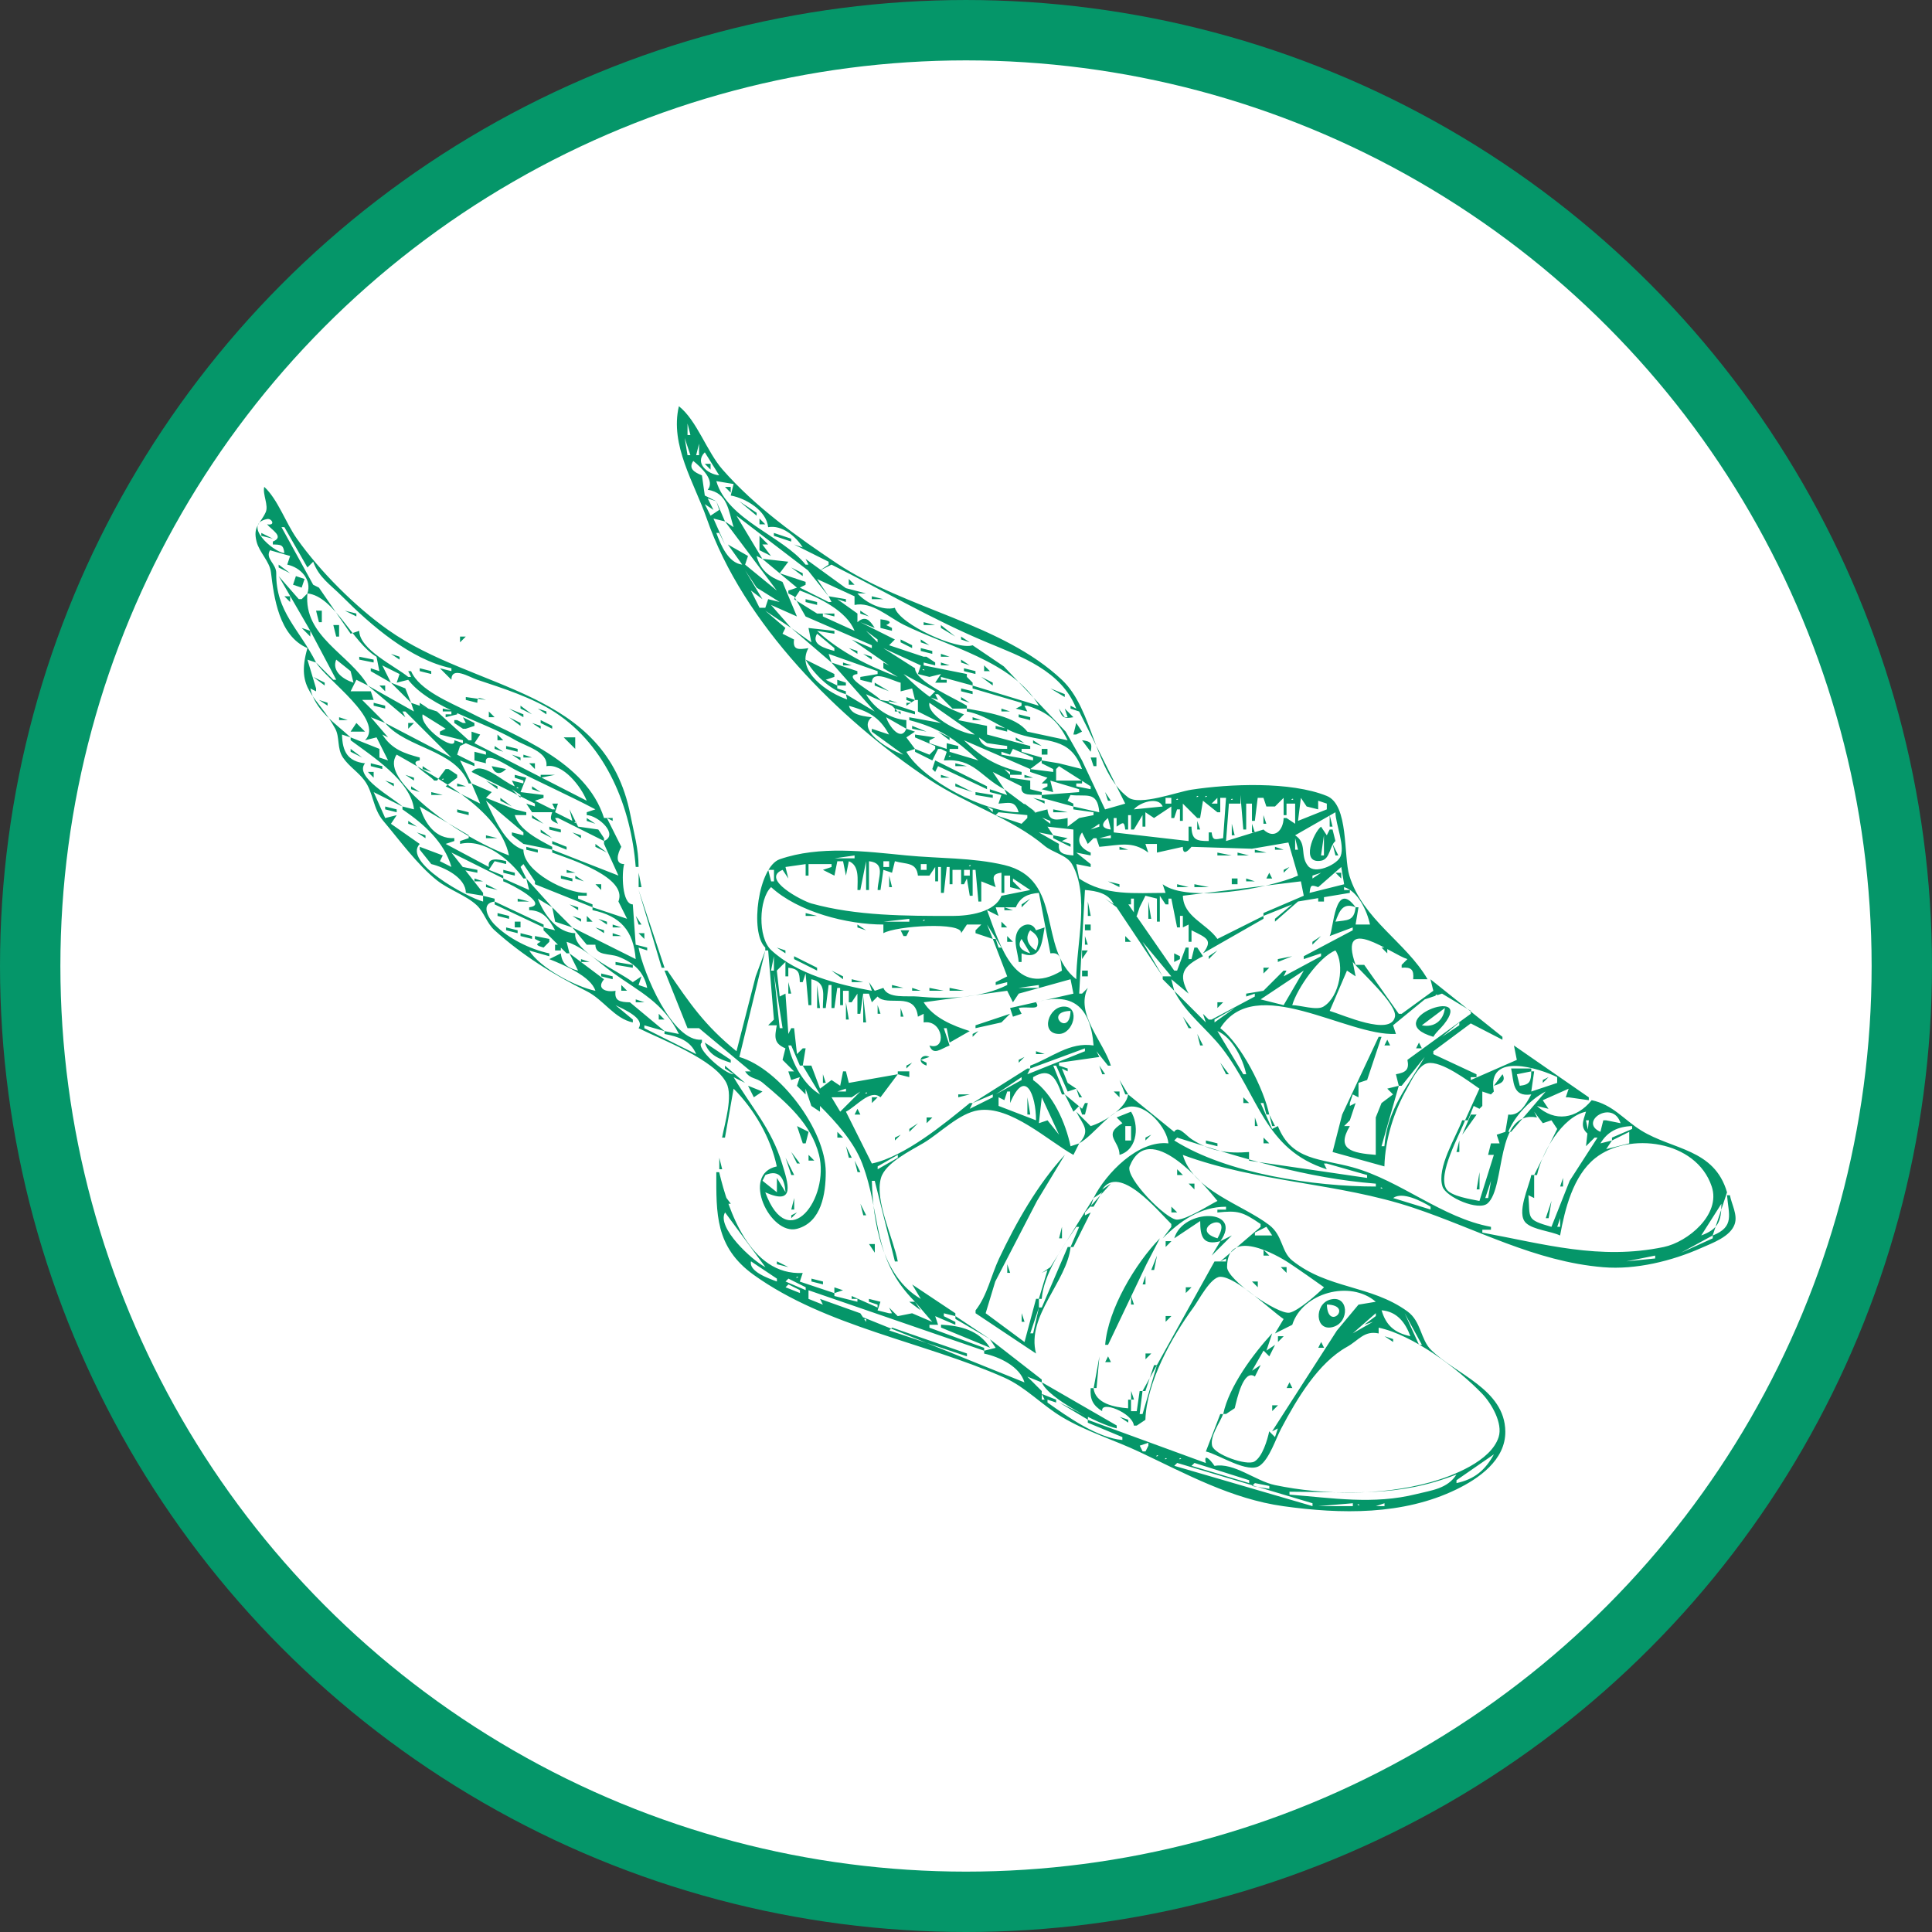 <?xml version="1.0" encoding="UTF-8" standalone="no"?>
<!-- Created with Inkscape (http://www.inkscape.org/) -->

<svg
   width="1024"
   height="1024"
   viewBox="0 0 270.933 270.933"
   version="1.1"
   id="svg5"
   xml:space="preserve"
   xmlns="http://www.w3.org/2000/svg"
   xmlns:svg="http://www.w3.org/2000/svg"><rect x="0" y="0" width="270.933" height="270.933" fill="#333333" stroke="none"/><defs
     id="defs2" /><g
     id="layer1"><circle
       style="fill:#ffffff;fill-opacity:1;stroke:#059669;stroke-width:8.467;stroke-dasharray:none;stroke-dashoffset:0;stroke-opacity:1"
       id="path1929"
       cx="135.467"
       cy="135.467"
       r="131.233" /><path
       style="fill:#059669;fill-opacity:1;stroke:none;stroke-width:0.265"
       d="m 95.204,56.965 c -1.296,5.473 2.181,10.787 3.904,15.749 5.13,14.776 18.504,28.13 31.228,36.613 5.214,3.476 11.595,5.431 16.153,9.288 1.103,0.933 3.099,1.282 3.836,2.557 2.524,4.365 0.606,11.3 0.606,16.153 -5.467,-4.296 -1.683,-14.032 -10.095,-16.018 -4.5,-1.062 -9.162,-0.902 -13.73,-1.346 -5.726,-0.557 -12.167,-1.406 -17.768,0.538 -2.975,1.033 -4.253,10.247 -2.019,12.384 v 0.404 l -1.346,3.634 -2.692,10.499 c -4.519,-3.687 -6.513,-6.662 -9.692,-11.307 h -0.404 l 3.231,8.076 h 1.615 l 7.269,6.057 h -0.808 c 0.74,1.143 1.531,0.813 2.49,1.615 3.31,2.768 6.782,5.726 7.874,10.095 1.507,6.028 -4.278,14.098 -7.538,5.25 4.291,1.919 3.206,-1.255 2.355,-4.038 -1.493,-4.886 -4.307,-7.926 -6.797,-12.114 l 1.615,0.808 -2.827,-2.423 v 0.404 l 1.211,0.808 c -1.227,0 -5.525,-3.815 -4.442,-4.442 v -0.404 c -4.179,0.358 -8.252,-9.493 -8.884,-12.922 l 1.211,0.404 v -0.404 l -1.615,-0.404 -0.404,-5.653 c -1.539,0 -1.574,-4.402 -1.211,-5.653 -1.374,0 -0.906,-1.52 -0.404,-2.423 l -2.019,-4.038 0.808,0.404 v -0.404 h -1.211 c -2.525,-7.996 -12.337,-11.46 -18.979,-14.874 -2.56,-1.316 -6.949,-3.033 -8.076,-5.721 h -0.404 l 0.404,0.808 h -0.404 c -1.834,-1.497 -6.865,-3.871 -6.865,-6.461 l -1.211,0.404 -4.442,-6.461 0.808,0.404 -1.615,-0.808 -4.442,-8.076 h 0.404 l 3.231,5.653 0.808,-0.808 c 0.826,2.241 2.353,3.16 4.038,4.846 4.073,4.072 9.585,8.883 15.345,10.095 v 0.404 l -1.615,-0.404 1.615,1.615 c 0,-1.952 2.464,-0.39 3.634,0 3.604,1.201 7.725,2.502 10.903,4.576 7.24,4.726 10.65,13.357 11.307,21.671 h 0.404 c 0,-2.592 -0.656,-4.758 -1.144,-7.269 C 84.948,96.52 66.66,96.999 54.419,88.328 49.801,85.057 44.904,80.161 41.632,75.541 c -1.561,-2.203 -2.671,-5.522 -4.577,-7.269 -0.253,1.068 0.646,2.599 0.202,3.567 -0.756,1.647 -1.821,1.937 -1.279,4.105 0.381,1.525 1.834,2.773 2.019,4.307 0.422,3.498 1.107,8.916 5.115,10.634 -1.729,5.972 1.363,6.617 3.904,11.307 0.649,1.198 0.22,2.754 1.077,4.038 0.822,1.232 2.155,2.044 3.029,3.231 1.265,1.718 1.144,3.903 2.625,5.653 2.253,2.663 4.756,6.144 7.538,8.346 1.667,1.32 4.103,2.101 5.586,3.499 1.021,0.963 1.358,2.479 2.49,3.5 3.917,3.531 8.224,6.199 12.922,8.548 2.357,1.178 3.861,3.827 6.461,4.375 v -0.404 l -2.423,-2.019 c 1.129,0.565 4.191,1.859 3.231,3.231 3.219,1.61 10.633,4.354 12.316,7.672 0.952,1.878 -0.244,5.707 -0.606,7.672 h 0.404 l 1.211,-6.865 c 2.885,2.885 5.213,6.894 6.057,10.903 -5.098,1.073 -0.919,9.738 2.827,8.749 3.456,-0.912 4.038,-4.961 4.038,-7.942 0,-5.889 -6.452,-14.513 -12.114,-16.153 l 3.634,-14.941 h 0.404 l 0.808,9.692 -0.808,0.808 h 1.211 c -0.302,1.637 -0.448,2.519 1.211,3.231 l -0.404,1.615 1.615,1.615 h -0.808 l 0.404,1.211 1.211,-0.404 -0.404,1.211 1.211,1.211 v -0.808 l 0.808,2.423 1.211,0.808 v -0.808 c 2.237,2.237 4.792,5.075 5.923,8.076 2.779,7.375 1.256,13.236 7.403,19.383 h -0.808 l 1.615,1.211 -0.808,-1.211 2.423,2.827 -2.827,-1.211 -2.019,0.404 -1.211,-1.211 0.404,0.808 h -0.404 l -1.615,-0.404 0.404,-1.211 -1.615,-0.404 v 0.404 l 1.211,0.404 v 0.404 l -3.634,-1.615 v 0.404 h 0.808 v 0.404 l -3.231,-0.808 v -0.404 l 1.211,-0.404 -1.211,-0.404 v 0.808 l -4.846,-1.615 0.404,-1.211 c -7.396,0.389 -10.459,-8.848 -11.711,-14.133 h -0.404 c 0,5.775 -0.194,10.493 5.25,14.403 10.133,7.278 23.878,9.401 35.132,14.402 2.975,1.322 5.304,3.863 8.076,5.519 3.492,2.086 7.261,3.193 10.903,4.913 6.539,3.088 12.895,6.592 20.191,7.605 8.03,1.115 16.739,1.285 24.229,-2.355 3.085,-1.5 6.921,-4.097 6.865,-8.144 -0.082,-5.932 -7.017,-8.027 -10.432,-11.441 -1.465,-1.465 -1.361,-3.981 -3.298,-5.384 -5.132,-3.719 -11.117,-3.106 -16.153,-7.134 -1.56,-1.248 -1.29,-3.498 -3.231,-4.981 -3.773,-2.882 -10.659,-4.797 -12.114,-9.826 10.564,3.892 21.735,3.88 32.305,7.403 8.952,2.984 17.03,7.544 26.652,8.346 4.563,0.38 9.628,-0.869 13.73,-2.692 1.577,-0.701 4.109,-1.583 4.711,-3.365 0.437,-1.292 -0.44,-2.773 -0.673,-4.038 h -0.404 c 0.212,2.691 1.111,4.418 -2.019,5.653 l 2.019,-6.057 c -1.777,-6.139 -7.651,-5.944 -12.047,-8.682 -2.422,-1.509 -3.951,-3.612 -6.932,-4.24 -2.141,2.627 -5.164,3.118 -7.672,0.808 l 1.615,0.404 -0.808,-1.211 3.634,-1.615 -0.404,1.211 h 0.404 l 2.827,0.404 v -0.404 l -10.499,-7.269 0.404,2.019 -6.461,2.827 v -0.404 h 0.808 v -0.404 l -6.057,-2.827 v -0.404 l 5.25,-3.904 4.442,2.288 v -0.404 l -10.095,-8.076 0.404,1.615 -4.442,3.231 h -0.404 l -4.846,-6.865 h -1.211 c -2.609,-7.427 5.129,-1.427 7.269,-0.808 l -0.808,0.808 v 0.404 c 1.349,-0.116 1.747,0.256 1.615,1.615 h 0.404 1.615 c -3.02,-5.216 -9.077,-8.341 -10.97,-14.537 -0.837,-2.739 -0.056,-9.911 -3.163,-11.172 -5.088,-2.065 -13.652,-1.689 -18.979,-0.875 -1.994,0.304 -7.262,2.3 -8.884,1.077 -4.787,-3.608 -4.805,-12.266 -9.288,-16.489 -8.432,-7.944 -21.88,-9.876 -31.497,-16.287 -5.721,-3.814 -11.534,-8.001 -16.085,-13.191 -2.227,-2.539 -3.599,-6.899 -6.125,-8.884 m 1.211,2.423 0.404,1.615 h -0.404 v -1.615 m -0.404,2.019 0.808,2.423 h -0.404 l -0.404,-2.423 m 2.019,0.808 v 1.615 h -0.404 l 0.404,-1.615 m 0.808,1.211 2.019,3.231 c -1.682,-0.177 -3.499,-1.75 -2.019,-3.231 m -1.615,1.211 c 1.108,0.903 3.111,2.756 2.019,4.038 2.823,0.455 2.893,2.903 3.634,5.25 l -1.211,-0.808 7.269,9.692 -4.442,-3.634 0.404,-1.211 -2.827,-1.615 2.019,2.827 c -1.956,-0.224 -3.012,-2.754 -3.634,-4.442 h 0.404 l 0.808,1.615 -1.615,-3.634 1.615,0.404 -1.211,-2.827 0.404,1.211 -1.211,0.808 -0.808,-1.615 1.211,0.808 -0.808,-1.615 1.211,0.404 -1.615,-0.808 -0.404,-2.827 c -1.076,-0.436 -1.933,-0.96 -1.211,-2.019 m 1.615,0.404 0.808,0.808 v -0.808 h -0.808 m 4.038,2.827 -0.404,1.615 c 2.171,0.4 5.005,2.121 5.25,4.442 1.924,-0.354 3.867,1.27 4.846,2.827 l -1.211,-0.404 4.846,2.423 v 0.404 l -1.211,0.808 1.615,-0.808 c 7.291,3.646 14.211,7.739 21.806,10.903 4.815,2.007 10.415,3.96 12.518,9.288 l -0.808,-0.404 v 0.404 l 1.211,0.404 6.461,12.922 -2.827,0.808 -3.231,-6.865 -2.288,-4.038 -8.682,-9.153 -4.375,-2.961 c -2.156,0.738 -10.213,-2.93 -10.903,-5.25 -1.774,0.467 -4.072,-0.735 -5.25,-2.019 h 1.211 l -2.827,-0.74 -5.653,-4.105 0.404,0.808 h -0.404 c -3.166,-3.986 -10.941,-6.26 -12.518,-11.711 l 2.423,0.404 m -1.211,0.404 0.808,0.808 v -0.808 h -0.808 m -2.827,1.615 -0.404,0.404 0.404,-0.404 m 4.846,0.404 2.423,2.019 v -0.404 l -2.423,-1.615 m -0.808,1.211 -0.404,0.404 0.404,-0.404 m 0.404,0.808 10.028,7.672 2.894,3.634 -1.615,-2.423 5.25,2.423 v 1.211 c 2.427,-0.511 4.769,1.711 6.865,2.759 5.993,2.997 15.368,5.137 18.979,11.374 l -9.288,-2.827 v 0.404 l 6.865,2.019 v 0.404 l -0.808,0.404 1.615,0.404 -0.404,-0.808 h 0.404 c 2.87,0.906 4.288,2.115 5.653,4.846 l -5.653,-1.211 c -1.569,-2.139 -5.923,-2.759 -8.48,-3.231 v 0.404 c 2.789,0.514 4.81,2.369 7.269,3.163 3.978,1.285 7.179,0.286 8.884,4.913 l -3.231,-0.808 -2.423,-0.404 v 0.404 l 1.615,0.808 v 0.404 l -3.231,-0.404 v 0.404 l 2.423,0.808 -0.808,0.808 h 0.808 v 0.404 l -0.808,0.404 1.615,0.404 -0.404,-1.615 4.038,1.211 v 0.404 l -5.25,0.404 v 0.404 l 4.442,1.211 v -0.404 l -0.808,-0.404 0.404,-0.808 c 2.168,0.28 3.796,-0.647 4.038,2.423 l -3.634,-0.808 v 0.404 l 2.827,0.404 v 0.404 l -2.019,0.404 -1.615,1.211 v -1.211 c -1.495,0.275 -2.62,0.598 -2.827,-1.211 l -1.615,0.404 v 0.404 l 2.019,0.808 v 0.404 l -6.461,-4.846 0.404,0.808 -2.423,-0.808 v 0.404 l 1.615,0.404 -0.404,1.211 c 1.521,-0.12 2.332,-0.454 2.827,1.211 -4.711,0 -13.307,-4.373 -15.749,-8.48 l 1.211,-0.404 -1.211,-1.615 1.211,-0.808 -1.211,-0.404 c -0.782,1.919 -2.496,-0.472 -2.827,-1.615 l 2.827,1.615 v -1.211 c -2.341,-0.185 -4.491,-1.627 -5.653,-3.634 l 3.634,1.615 1.211,1.211 v -0.404 h -0.808 v -0.404 l 2.827,0.808 v -0.404 l -3.634,-1.211 v -0.404 l 1.211,0.404 -2.423,-0.404 c -0.689,-0.944 -5.635,-3.343 -3.231,-3.634 v -0.404 l -3.634,-1.211 6.057,6.865 -4.038,-2.423 0.404,1.615 c 2.685,0.777 4.236,1.473 5.653,4.038 l -2.423,-0.808 v 0.404 l 4.442,3.231 c -2.412,-0.804 -6.526,-3.582 -4.442,-5.25 -1.672,-0.191 -3.487,-0.473 -3.231,-2.423 -2.899,-0.915 -7.475,-4.054 -5.653,-7.269 -1.38,0.218 -2.223,0.299 -2.019,-1.211 l -1.615,-0.808 0.404,-0.808 -2.827,-2.423 3.634,2.423 -2.827,-3.231 3.634,1.615 -2.019,-4.846 c -1.854,-0.683 -3.114,-1.656 -3.634,-3.634 l 0.808,0.404 -3.634,-6.057 m -65.822,1.211 c 0.63,0.802 2.494,1.736 0.808,2.423 v 0.404 c 1.167,0.032 1.475,0.022 1.615,1.211 -1.674,-0.191 -5.927,-4.051 -2.423,-4.778 0.656,-0.136 1.258,0.973 0,0.74 m 69.052,-0.808 v 0.808 h 0.808 l -0.808,-0.808 m -67.033,0.808 -0.404,0.404 0.404,-0.404 m 64.61,0 1.211,1.211 -1.211,-1.211 m -67.437,1.211 v 0.404 l 1.615,0.404 -1.615,-0.808 m 71.879,0 v 0.404 l 2.423,0.808 v -0.404 l -2.423,-0.808 m -2.019,0.404 v 2.019 l 1.615,0.808 -1.211,-1.615 h 0.808 l -1.211,-1.211 m -3.231,1.211 1.211,0.808 -1.211,-0.808 m -65.418,0.808 2.827,0.808 -0.404,1.211 c 1.911,0.402 3.476,2.141 2.827,4.038 3.781,0.398 6.368,6.96 9.692,8.884 l 0.404,2.019 -1.211,-0.404 v 0.404 l 2.827,1.615 -1.211,-2.423 2.423,1.211 -0.404,1.211 1.615,-0.404 c 3.036,3.936 10.669,5.886 14.941,8.413 1.572,0.93 4.715,1.679 4.442,3.702 2.318,-0.427 4.862,2.84 5.653,4.846 l -15.749,-8.076 0.808,-1.211 -1.211,-0.404 v 1.211 h -0.404 l -4.442,-4.038 -3.634,-1.211 0.404,1.211 -6.461,-3.634 5.25,4.442 -0.404,-0.808 h 0.404 l 6.461,6.461 -9.288,-4.846 c 3.028,3.614 9.816,3.681 11.711,8.48 h 0.404 l -1.615,-3.231 2.019,0.808 v -0.404 l -2.423,-1.211 0.404,-1.211 0.808,-0.404 2.827,1.211 v 0.404 L 66.534,105.423 v 1.211 l 1.615,0.404 c -0.367,-1.979 3.184,0.436 4.038,0.875 3.723,1.913 7.57,3.619 11.307,5.586 l -1.211,0.404 v 0.404 c 1.581,0.042 4.555,2.732 2.423,3.634 v 0.404 l 2.019,4.442 -9.288,-3.634 v 0.404 c 2.628,0.968 10.62,3.489 9.288,6.865 l 1.211,2.423 -4.846,-1.615 v 0.404 c 3.948,0.831 5.744,2.898 6.057,6.865 l -8.884,-4.442 2.019,2.423 h 1.211 c 0,1.584 1.969,1.192 3.231,1.683 2.143,0.833 3.553,2.068 4.038,4.375 l -1.211,-0.404 0.404,-1.211 -1.211,0.808 c -1.97,-1.556 -8.415,-4.293 -8.076,-6.865 -2.562,-0.068 -4.371,-2.621 -5.25,-4.846 l 2.019,1.211 -3.634,-4.038 0.404,1.615 -3.634,-1.615 v 0.404 c 0.971,0.305 6.6,3.275 3.634,3.634 v 0.404 c 1.965,0.052 2.733,1.196 3.634,2.827 l -1.615,-0.404 v 0.404 l 3.231,3.231 h 0.404 l -0.404,-1.615 c 2.246,0.65 4.531,2.914 6.461,4.308 3.782,2.731 7.053,4.146 9.288,8.615 l -2.019,-0.404 v 0.404 c 1.931,0.356 3.675,0.934 4.442,2.827 l -7.269,-3.634 v -0.404 l 2.827,0.808 -4.846,-4.038 c -1.407,-0.037 -2.212,-0.184 -2.019,-1.615 -1.32,0.243 -2.751,-0.282 -1.615,-1.615 l -4.846,-3.634 1.211,2.423 c -1.436,-0.378 -2.258,-0.898 -2.423,-2.423 l -1.615,0.808 c 1.942,0.767 5.857,2.41 6.461,4.442 -2.847,-0.599 -7.753,-3.212 -9.288,-5.653 l 2.827,0.808 v -0.404 c -2.672,-0.563 -5.739,-2.076 -7.672,-4.038 -0.993,-1.008 -1.972,-2.991 0,-3.231 v -0.404 l -1.615,-0.404 v 0.808 c -2.259,-0.594 -11.309,-5.558 -8.884,-8.076 l -4.038,-2.827 0.808,-1.211 -1.615,0.404 -1.615,-3.634 4.038,2.019 c -1.354,-1.247 -6.846,-4.184 -5.25,-6.057 -2.433,-0.278 -3.167,-1.623 -3.231,-4.038 l 1.211,0.404 c -2.152,-1.982 -5.013,-3.825 -5.653,-6.865 l 0.808,0.404 v -0.404 l -1.211,-4.038 1.211,0.404 c -2.332,-4.664 -5.661,-7.141 -5.586,-12.518 0.019,-1.36 -1.584,-2.03 -0.875,-3.231 m 69.052,1.211 4.846,4.038 -1.211,0.404 v 0.404 l 0.808,0.404 1.615,2.827 9.288,4.038 v 0.404 l -2.827,-1.211 5.25,3.634 -0.808,-0.404 v 0.404 0.404 l 2.019,1.211 c -4.037,-1.487 -8.089,-3.497 -11.307,-6.461 l 2.423,0.404 v -0.404 l -3.634,-0.404 0.404,2.019 -2.827,-2.019 5.653,4.846 -0.404,-1.211 6.865,2.423 v 0.404 l -2.423,0.404 v 0.404 l 1.615,0.404 c 0,-1.951 2.987,-0.221 4.038,0 v 1.211 l 1.615,-0.404 0.404,1.615 -1.211,-0.404 v 0.404 c 0.791,0.264 1.031,0.404 0,0.404 v 0.404 l 1.211,-0.808 h 0.404 v 1.615 l 3.231,1.615 -4.442,-0.808 v 0.404 c 4.257,1.12 6.37,2.594 9.692,5.653 l -4.038,-1.211 v -0.404 h 1.211 v -0.404 l -1.615,-0.404 v 0.808 l -2.423,-0.808 v -0.404 l 0.808,-0.404 -2.827,-0.404 v 0.404 l 2.827,1.211 v 0.404 l -0.808,0.808 -2.019,-0.808 v 0.404 l 2.423,1.211 0.808,-1.615 h 0.404 l 0.808,0.404 -0.404,1.211 c 4.258,-0.336 5.106,2.305 8.48,4.038 l -1.615,-2.423 4.038,2.019 c -0.252,1.514 1.568,1.079 2.827,1.211 v -0.404 l -1.615,-0.404 v -1.211 l -2.827,-0.404 v -0.404 h 1.615 v -0.404 c -3.299,-0.695 -5.644,-2.009 -8.076,-4.442 l 9.288,4.038 1.615,-1.211 v -0.404 l -2.827,-0.808 v -0.404 h 1.211 v -0.404 l -6.057,-1.615 v -1.211 l -4.038,-0.808 0.808,-0.808 c -3.528,-1.3 -5.628,-2.801 -8.48,-5.653 l 4.442,2.423 -0.808,0.808 1.211,0.404 -0.404,-0.808 h 0.404 l 2.019,2.019 h 2.019 v -0.404 c -1.592,-1.005 -7.269,-3.404 -7.269,-5.25 l -4.442,-2.827 5.25,2.423 -0.404,1.211 1.615,0.404 1.615,-0.404 -0.808,1.211 h 1.615 v -0.404 h -0.808 v -0.404 l 4.442,1.211 v -0.404 l -0.808,-0.808 v -0.404 l -6.057,-1.211 v -0.404 l 1.615,0.404 v -0.404 l -1.211,-0.808 h -0.404 l -4.846,-1.615 0.808,-0.808 -4.846,-2.423 2.019,0.808 c -0.7,-1.114 -1.323,-1.785 -2.423,-0.808 V 86.04 l -2.827,-2.019 1.211,0.404 v -0.404 l -2.423,-0.404 0.404,0.808 h -0.404 l -4.038,-2.019 0.808,-0.404 v -0.404 l -3.634,-1.211 1.211,-1.615 -3.634,-0.404 m 7.269,0 0.404,0.404 -0.404,-0.404 m -4.442,0.404 -0.404,0.404 0.404,-0.404 m -70.667,0.404 v 0.404 l 1.615,0.808 -1.615,-1.211 m 69.86,0 0.404,0.808 -0.404,-0.808 m 2.019,0.404 1.615,1.211 v -0.404 l -1.615,-0.808 m -6.461,0.404 1.615,2.423 3.231,2.019 -1.615,-0.404 -0.404,1.211 h -0.808 l -1.211,-2.423 1.615,1.211 -2.423,-4.038 m -65.418,0.808 4.442,7.672 -1.211,-0.404 1.211,1.211 v -0.808 l 3.634,6.865 h -0.404 l -2.423,-2.423 c 1.374,2.374 9.686,8.082 6.865,10.903 l 1.615,-0.404 1.615,3.231 -1.211,-0.404 v -1.211 l -4.038,-1.615 v 0.404 c 2.965,2.203 8.466,5.717 8.884,9.692 l -1.615,-0.404 v 0.404 c 3.026,2.07 5.854,4.585 6.865,8.076 l -1.615,-0.808 0.404,-0.808 -3.231,-1.211 v 0.404 l 1.615,2.019 c 1.832,0.446 4.846,1.895 4.846,4.038 l 2.423,0.404 v -0.404 l -4.442,-5.653 7.269,3.634 v -0.404 l -2.019,-0.808 0.808,-1.211 1.615,0.404 v -0.404 c -1.106,-0.291 -2.671,-0.58 -2.423,0.808 l -6.057,-3.231 1.211,-0.404 v -0.404 c -2.604,0.137 -4.148,-2.033 -4.846,-4.442 l 6.865,4.038 v 0.404 l -1.211,0.404 v 0.404 c 3.321,-0.787 6.954,2.13 8.884,4.846 h 0.404 l -0.808,-1.615 0.404,-0.404 1.615,2.423 v 0.404 l 8.076,3.231 v -0.404 l -2.019,-0.808 v -0.404 h 1.211 v -0.404 c -2.716,0.143 -8.884,-2.936 -8.884,-6.057 -2.594,-0.771 -4.155,-4.554 -5.25,-6.865 l 5.25,4.442 v 0.404 l -1.615,-0.404 v 0.404 l 1.615,1.211 4.038,0.808 v -0.404 c -1.859,-0.978 -4.628,-2.353 -5.25,-4.442 h 1.615 v -0.404 l -1.615,-0.404 -4.038,-1.615 0.808,-0.808 -2.827,-1.211 1.211,2.827 -4.846,-2.423 1.615,-1.211 v -0.404 l -1.211,-0.808 h -0.404 l -1.211,1.615 h -0.404 c -0.544,-0.742 -3.987,-2.564 -2.019,-2.827 v -0.404 c -2.195,-0.577 -3.96,-1.18 -5.25,-3.231 l 0.808,0.404 -2.423,-2.827 2.019,0.808 -3.231,-3.231 h 1.615 l -0.404,-1.211 H 49.17 l 0.808,-1.615 1.615,0.808 c -2.54,-4.388 -9.066,-6.864 -8.48,-12.922 l -0.808,0.808 H 41.901 l -2.827,-3.231 m 2.423,0 -0.404,1.211 1.211,0.404 0.404,-1.211 -1.211,-0.404 m 76.59,0.135 0.269,0.135 -0.269,-0.135 m 0.942,0.269 v 0.808 h 0.808 l -0.808,-0.808 m -74.302,0.808 -0.404,0.404 0.404,-0.404 m 67.437,0.808 c 2.697,0.994 6.567,2.853 7.672,5.653 l -4.442,-2.019 V 86.04 l 1.615,0.404 V 86.04 h -2.019 -0.404 l -3.231,-2.019 0.808,-1.211 m 10.095,0.808 v 0.404 h 1.615 l -1.615,-0.404 m -82.378,0 0.808,0.808 v -0.808 h -0.808 m 7.269,0 0.404,0.404 -0.404,-0.404 m 59.764,0.404 0.404,0.404 -0.404,-0.404 m 6.057,0 v 0.404 l 1.615,0.404 v -0.404 l -1.615,-0.404 m -69.052,0.404 0.404,0.404 -0.404,-0.404 m 0.808,0.404 0.404,0.404 -0.404,-0.404 m -4.038,0.404 0.808,0.808 -0.808,-0.808 m 85.474,0.134 0.269,0.135 -0.269,-0.135 m -81.84,0.269 0.404,1.615 h 0.404 v -1.615 h -0.808 m 4.038,0 1.615,0.808 v -0.404 l -1.615,-0.404 m 72.283,0 v 0.404 l 1.211,0.404 -1.211,-0.808 m -10.499,0.404 1.211,0.808 -1.211,-0.808 m 18.037,0.134 0.269,0.135 -0.269,-0.135 m -87.493,0.269 0.808,0.808 -0.808,-0.808 m 71.071,0 1.211,1.211 -1.211,-1.211 m 11.711,0.404 v 1.211 l 1.615,0.404 v -0.404 l -0.808,-0.404 c 1.183,-0.514 -0.078,-0.729 -0.808,-0.808 m 6.057,0.404 v 0.404 h 1.615 l -1.615,-0.404 m -82.782,0.404 0.404,1.615 h 0.404 v -1.615 h -0.808 m 4.038,0 0.404,0.404 -0.404,-0.404 m 81.167,0 v 0.404 l 2.019,1.211 -2.019,-1.615 m -86.82,0.404 0.808,0.808 -0.808,-0.808 m 6.461,0 0.808,0.808 -0.808,-0.808 m 62.995,0 -0.404,0.404 0.404,-0.404 m 6.865,0.404 1.615,1.211 v 0.404 l -1.615,-1.615 m -70.667,0.404 0.404,0.404 -0.404,-0.404 m 63.803,0 2.423,2.019 v 0.404 c -1.276,-0.369 -3.331,-0.887 -2.423,-2.423 m 12.114,0 1.211,0.808 -1.211,-0.808 m -62.187,0.404 v 0.808 l 0.808,-0.808 h -0.808 m 52.9,0 1.211,1.211 -1.211,-1.211 m 7.269,0.808 -1.211,-0.808 1.211,0.808 m 10.095,-0.808 v 0.404 l 1.211,0.404 -1.211,-0.808 m -8.48,0.404 v 0.404 l 1.615,0.808 v -0.404 l -1.615,-0.808 m 2.827,0 v 0.404 l 1.211,0.404 -1.211,-0.808 m -85.205,0.404 0.808,0.808 -0.808,-0.808 m 8.884,0 0.404,0.404 -0.404,-0.404 m 61.38,0 -0.404,0.404 0.404,-0.404 m 23.017,0 1.211,1.211 -1.211,-1.211 m -88.839,0.404 0.808,0.808 -0.808,-0.808 m -1.211,0.404 0.404,0.404 -0.404,-0.404 m 71.879,0 1.211,0.808 v -0.404 l -1.211,-0.404 m 10.095,0 v 0.404 l 1.615,0.404 v -0.404 l -1.615,-0.404 m -84.936,0.538 0.269,0.135 -0.269,-0.135 m 0.942,-0.134 0.808,0.808 -0.808,-0.808 m 11.307,0 0.808,0.808 -0.808,-0.808 m 71.341,0.134 0.269,0.135 -0.269,-0.135 m 11.441,-0.134 1.211,1.211 -1.211,-1.211 m -84.397,0.404 1.211,0.808 v -0.404 l -1.211,-0.404 m 66.225,0 1.211,0.808 v -0.404 l -1.211,-0.404 m 10.903,0 v 0.404 h 1.211 l -1.211,-0.404 m -81.57,0.404 v 0.404 l 2.019,0.404 v -0.404 l -2.019,-0.404 m 7.269,0 1.211,0.808 -1.211,-0.808 m -10.499,0.404 2.019,1.615 0.404,1.615 c -1.473,-0.465 -3.081,-1.622 -2.423,-3.231 m 65.822,0 c 1.155,1.996 3.366,4.244 5.653,4.846 v -0.404 l -1.211,-0.404 v -0.404 h 1.211 v -0.404 l -1.211,-0.404 v 0.808 l -1.615,-0.808 1.211,-0.404 v -0.404 l -4.038,-2.019 m 1.211,0 1.211,0.808 -1.211,-0.808 m 20.595,0 v 0.404 l 1.211,0.404 -1.211,-0.808 m -84.801,0.404 0.404,0.404 -0.404,-0.404 m 68.245,0 v 0.404 h 1.211 l -1.211,-0.404 m 13.73,0 v 0.404 h 1.211 l -1.211,-0.404 m 9.288,0 0.808,0.808 -0.808,-0.808 m 1.211,0 1.211,1.211 -1.211,-1.211 m -90.858,0.404 0.404,0.404 -0.404,-0.404 m 86.416,0 v 0.808 h 0.808 l -0.808,-0.808 m -79.148,0.404 v 0.404 l 1.615,0.404 v -0.404 l -1.615,-0.404 m 70.667,0.134 0.134,0.135 c -0.199,0.066 -0.447,-0.135 -0.134,-0.135 m 5.653,-0.134 v 0.404 l 1.615,0.404 v -0.404 l -1.615,-0.404 m -83.993,0.808 0.404,0.404 -0.404,-0.404 m 94.089,0 0.808,1.211 -0.808,-1.211 m -101.357,0.404 1.615,1.211 v -0.404 l -1.615,-0.808 m 82.378,0 -0.404,0.404 0.404,-0.404 m 11.307,0 1.615,1.211 v -0.404 l -1.615,-0.808 m 6.461,0 1.211,1.211 -1.211,-1.211 m -4.442,0.404 1.211,0.808 -1.211,-0.808 m 7.269,0 0.808,0.808 -0.808,-0.808 m -92.07,0.404 2.827,2.827 -0.808,-2.019 -2.019,-0.808 m 5.923,0.134 0.269,0.135 -0.269,-0.135 m 61.918,-0.134 v 0.404 l 2.019,0.808 -2.019,-1.211 m -73.494,0.404 -0.404,0.404 0.404,-0.404 m 4.038,0 0.808,0.808 v -0.808 h -0.808 m 8.884,0 0.404,0.404 -0.404,-0.404 m 3.904,0.134 0.269,0.135 -0.269,-0.135 m 1.75,-0.134 3.634,2.423 -3.634,-2.423 m -4.846,0.404 0.808,0.808 -0.808,-0.808 m 71.879,0 v 0.404 l 1.615,0.404 v -0.404 l -1.615,-0.404 m 12.518,0 2.019,1.211 v -0.404 l -2.019,-0.808 m -100.684,0.538 0.269,0.135 -0.269,-0.135 m 11.038,-0.134 1.211,0.808 -1.211,-0.808 m 88.839,0 1.211,1.211 -1.211,-1.211 m -81.167,0.808 v 0.404 l 1.615,0.404 c 0,-0.984 0.317,-0.652 1.211,-0.404 l -2.827,-0.404 m 68.648,-0.404 0.404,0.404 -0.404,-0.404 m 0.808,0.404 v 0.404 l 1.211,0.404 -1.211,-0.808 m -90.05,0.404 1.211,0.808 v -0.404 l -1.211,-0.404 m 15.614,0.134 0.269,0.135 -0.269,-0.135 m -7.942,0.269 v 0.404 l 1.615,0.404 v -0.404 l -1.615,-0.404 m 6.461,0 v 0.404 l 1.211,0.404 -1.211,-0.808 m 61.38,0 -0.404,0.404 0.404,-0.404 m 10.095,0 8.076,5.653 2.827,0.404 v 0.404 c -1.745,0 -3.8,0.063 -4.038,-2.019 -1.863,0.294 -7.296,-2.546 -6.865,-4.442 m 7.672,0 1.211,0.808 -1.211,-0.808 m -90.858,0.404 0.404,0.404 -0.404,-0.404 m 21.806,0 0.808,0.808 -0.808,-0.808 m 4.038,0 v 0.404 l 1.615,0.808 -1.615,-1.211 m -24.229,0.404 0.808,0.808 -0.808,-0.808 m 13.326,0 v 0.404 H 63.303 v 0.404 h -0.808 v 0.404 l 1.615,-0.404 v -0.404 l -2.019,-0.404 m 9.288,0 2.019,1.211 v -0.404 l -2.019,-0.808 m 4.038,0 1.211,0.808 v -0.404 l -1.211,-0.404 m 54.515,0 -0.404,0.404 0.404,-0.404 m 10.499,0 v 0.404 h 1.211 l -1.211,-0.404 m 8.076,0 c 0.378,1.271 0.715,1.452 2.019,1.211 l -1.211,-1.211 0.404,1.211 h -0.404 l -0.808,-1.211 m -79.955,0.404 v 0.808 h 0.808 l -0.808,-0.808 m -16.556,0.404 -0.404,0.404 0.404,-0.404 m 2.692,0.134 0.269,0.135 -0.269,-0.135 m 4.577,-0.134 3.231,2.019 -0.808,0.404 v 0.404 l 3.231,0.808 v 0.404 l -1.211,-0.404 c 0.335,1.811 -4.939,-1.813 -4.442,-3.634 m 75.109,0 -0.404,0.404 0.404,-0.404 m 8.48,0 v 0.404 l 1.615,0.404 v -0.404 l -1.615,-0.404 m -95.3,0.404 v 0.404 h 1.211 l -1.211,-0.404 m 17.364,0 0.404,0.808 H 64.918 l -0.808,-0.404 h -0.404 v 0.404 l 1.211,0.808 h 0.404 l 1.211,-0.404 v -0.404 l -1.615,-0.808 m 4.846,0 0.404,0.404 -0.404,-0.404 m 1.615,0 1.615,1.211 v -0.404 l -1.615,-0.808 m 65.014,0 v 0.404 h 1.211 l -1.211,-0.404 m -60.572,0.404 v 0.404 l 1.615,0.808 v -0.404 l -1.615,-0.808 m 69.456,0 0.808,0.808 -0.808,-0.808 m 1.211,0 0.808,0.808 -0.808,-0.808 m -96.511,0.404 -0.808,1.211 h 2.019 l -1.211,-1.211 m 7.269,0 v 0.808 l 0.808,-0.808 h -0.808 m 17.364,0 1.211,0.808 v -0.404 l -1.211,-0.404 m 57.745,0 -0.404,0.404 0.404,-0.404 m 18.575,0 -0.404,1.615 h 0.404 l 0.808,-0.404 -0.808,-1.211 m -29.075,0.404 0.404,0.404 -0.404,-0.404 m 6.057,0 v 0.404 l 2.019,0.404 -2.019,-0.808 m 11.711,0 v 0.404 l 1.615,0.404 v -0.404 l -1.615,-0.404 m -89.243,0.404 -0.404,0.404 0.404,-0.404 m 17.633,0.134 0.269,0.135 -0.269,-0.135 m 6.999,0.269 3.231,2.827 -3.231,-2.827 m 56.534,0 1.615,1.211 v -0.404 l -1.615,-0.808 m -72.686,0.404 0.404,0.404 -0.404,-0.404 m 10.903,0 v 0.808 h 0.808 l -0.808,-0.808 m -1.346,0.538 0.269,0.135 -0.269,-0.135 m 10.634,-0.134 1.615,1.615 v -1.615 h -1.615 m 47.246,0 0.404,0.808 -0.404,-0.808 m 4.038,0 -0.404,0.404 0.404,-0.404 m 6.461,0 -0.404,0.404 0.404,-0.404 m 5.653,0 v 0.404 l 1.211,0.404 -1.211,-0.808 m -86.82,0.404 1.211,1.211 -1.211,-1.211 m 22.21,0 1.615,1.211 -1.615,-1.211 m 67.033,0 v 0.404 l 1.211,0.404 -1.211,-0.808 m 6.865,0 1.211,1.615 c 0.255,-1.179 0.036,-1.473 -1.211,-1.615 m -71.071,0.404 -0.404,0.404 0.404,-0.404 m 1.211,0 0.808,0.808 -0.808,-0.808 m -12.518,0.404 v 0.404 l 1.211,0.404 -1.211,-0.808 m 1.615,0 v 0.404 l 1.615,0.404 v -0.404 l -1.615,-0.404 m -21.806,0.404 v 0.404 l 1.615,0.808 -1.615,-1.211 m 9.288,0 2.019,2.019 -2.019,-2.019 m 83.589,0 2.827,1.211 v 0.404 l -4.442,-0.808 v -0.404 l 1.211,0.404 0.404,-0.808 m 4.038,0 v 0.808 h 0.808 v -0.808 h -0.808 m 2.019,0 1.211,0.808 -1.211,-0.808 m -92.473,0.808 c 5.314,3.076 14.371,7.587 15.749,14.133 -4.559,-1.679 -10.529,-5.381 -13.864,-8.951 -1.211,-1.296 -3.099,-3.512 -1.884,-5.182 m 16.153,0 1.211,0.808 v -0.404 l -1.211,-0.404 m 1.615,0 v 0.404 h 1.211 l -1.211,-0.404 m 8.48,0 0.404,0.404 -0.404,-0.404 m 51.284,0.134 c 0.312,0 0.065,0.201 -0.134,0.135 l 0.134,-0.135 m -75.513,0.269 -0.404,0.404 0.404,-0.404 m 23.017,0 1.211,1.211 -1.211,-1.211 m 72.283,0 0.404,1.211 h 0.404 v -1.211 h -0.808 m -21.806,0.404 -0.404,1.211 0.404,0.404 0.404,-0.808 6.865,3.231 v -0.404 l -7.269,-3.634 m -79.148,0.404 v 0.404 l 1.615,0.404 v -0.404 l -1.615,-0.404 m 8.884,0 0.404,0.404 -0.404,-0.404 m 8.076,0.404 c 0.431,1.176 1.182,1.241 2.019,0.404 l -2.019,-0.404 m 5.25,-0.404 0.808,0.808 v -0.808 h -0.808 m 8.884,0 0.404,0.404 -0.404,-0.404 m 50.881,0 v 0.404 h 1.615 l -1.615,-0.404 m 10.499,0 -0.404,0.404 0.404,-0.404 m -85.205,0.404 v 0.404 l 1.211,0.404 -1.211,-0.808 m 6.865,0.808 8.884,4.442 v 0.404 l -1.211,-0.404 0.808,1.211 h 0.404 2.423 c -0.362,1.056 -0.246,1.15 0.808,1.615 l -0.404,-0.808 h 0.404 l 6.461,3.231 v -0.404 l -0.808,-1.211 -2.827,-0.404 -1.211,-2.423 0.404,1.615 -2.423,-1.211 0.404,-1.211 H 77.84 77.437 l 0.404,0.808 h -0.404 l -2.423,-1.211 1.211,-0.404 v -0.404 l -3.231,-0.404 0.808,-2.019 -1.615,-0.404 v 0.404 l 1.211,0.404 v 0.404 l -1.615,-0.404 0.404,0.808 c -1.72,-0.634 -4.653,-3.678 -6.057,-2.019 m 82.378,-0.808 4.442,2.827 v 0.404 l -2.019,-0.404 v -0.404 h 0.808 v -0.404 H 148.104 v -1.615 l 0.404,-0.404 m -78.34,0.404 -0.404,0.404 0.404,-0.404 m 10.499,0 1.211,1.211 -1.211,-1.211 m 60.168,0 0.808,0.404 v 0.404 l -0.808,-0.808 m -89.243,0.404 0.808,0.808 v -0.808 h -0.808 m 24.229,0.404 v 0.404 l 2.019,-0.404 h -2.019 m 60.572,-0.404 1.211,0.808 -1.211,-0.808 m -79.551,0.404 1.211,0.808 v -0.404 l -1.211,-0.404 m 25.844,0 2.019,3.231 -2.019,-3.231 m 49.265,0 v 0.404 h 1.211 l -1.211,-0.404 m 11.711,0 v 0.404 h 1.211 l -1.211,-0.404 m 6.327,0.134 0.269,0.135 -0.269,-0.135 m 4.576,-0.134 0.808,1.211 -0.808,-1.211 m -92.473,0.538 c 0.312,0 0.065,0.201 -0.135,0.135 l 0.135,-0.135 m -8.076,0.269 1.211,0.808 v -0.404 l -1.211,-0.404 m 14.133,0 1.615,1.211 v -0.404 l -1.615,-0.808 m 85.609,0 0.808,1.211 -0.808,-1.211 m -89.647,0.404 v 0.404 h 1.211 l -1.211,-0.404 m 20.595,0 1.615,1.615 -1.615,-1.615 m 49.265,0 v 0.404 l 2.423,0.808 -2.423,-1.211 m -76.321,0.404 v 0.404 l 1.211,0.404 -1.211,-0.808 m 14.941,0.134 0.134,0.135 c -0.199,0.066 -0.447,-0.135 -0.134,-0.135 m 2.019,-0.134 v 0.404 l 1.211,0.404 -1.211,-0.808 m 5.25,0 0.404,0.404 -0.404,-0.404 m -8.076,0.404 1.211,0.808 v 0.404 l -1.211,-1.211 m -16.556,0.404 0.404,0.404 -0.404,-0.404 m 5.25,0 v 0.404 h 1.615 l -1.615,-0.404 m 76.321,0 v 0.404 l 2.423,0.404 v -0.404 l -2.423,-0.404 m 18.172,0 0.404,1.211 h 0.404 l -0.808,-1.211 m 15.749,0 -0.404,0.404 0.404,-0.404 m -114.279,0.404 0.404,0.404 -0.404,-0.404 m 20.595,0 0.404,0.404 -0.404,-0.404 m 89.512,0.269 -0.135,0.269 0.135,-0.269 m 1.346,-0.135 c 0.312,0 0.065,0.201 -0.134,0.135 l 0.134,-0.135 m 1.211,0 c 0.312,0 0.065,0.201 -0.134,0.135 l 0.134,-0.135 m 4.846,-0.134 0.404,4.846 h 0.404 v -3.634 h 0.808 v 2.423 h 0.404 l 0.404,-3.231 h 0.808 l 0.404,1.211 h 1.211 l 1.211,-1.211 v 2.423 h 0.404 v -1.615 h 1.211 v 2.827 l -1.211,-0.808 h -0.404 c -0.046,1.763 -1.337,3.05 -2.827,1.615 l -5.25,1.615 0.404,-5.25 h 1.615 v -1.211 m -113.876,0.404 0.404,0.404 -0.404,-0.404 m 10.095,0 v 0.404 l 1.615,0.808 -1.615,-1.211 m 7.942,0.134 0.269,0.135 -0.269,-0.135 m 6.999,-0.134 1.615,2.019 -1.615,-2.019 m 59.764,0 1.615,0.808 v -0.404 l -1.615,-0.404 m 4.442,0 -0.404,0.404 0.404,-0.404 m 14.941,0 v 0.808 h -0.808 v -0.808 h 0.808 m 0.808,0.134 c 0.312,0 0.065,0.201 -0.134,0.135 l 0.134,-0.135 m 5.653,-0.134 v 0.808 h -0.808 l 0.808,-0.808 m 1.211,0 -0.404,5.653 c -1.128,0.183 -1.468,0.404 -1.615,-0.808 h -0.404 v 1.211 c -1.744,0 -2.374,-0.174 -2.423,-2.019 h -0.404 v 2.019 l -10.499,-1.211 v -2.019 h 0.404 v 1.211 c 0.932,-0.63 1.071,-0.76 1.211,0.404 h 0.404 v -2.019 h 0.404 v 2.019 h 0.404 l 1.211,-2.019 v 1.615 h 0.404 v -2.019 l 1.211,0.808 2.423,-1.615 v 1.615 h 0.404 l 0.404,-1.211 h 0.404 v 1.615 h 0.404 v -2.423 l 2.019,2.019 h 0.404 l 0.404,-2.423 2.019,1.615 h 0.404 v -2.019 h 0.808 m 0.808,0.134 c 0.312,0 0.065,0.201 -0.134,0.135 l 0.134,-0.135 m 5.653,-0.134 -0.404,0.404 0.404,-0.404 m 2.827,0.134 c 0.312,0 0.065,0.201 -0.134,0.135 l 0.134,-0.135 m 1.211,-0.134 0.808,1.211 1.615,0.404 v -1.211 l 1.211,0.404 v 0.808 l -4.038,1.615 0.404,-3.231 m -102.973,0.404 0.808,0.808 -0.808,-0.808 m 83.589,0.808 -4.038,0.404 c 0.787,-0.966 3.44,-1.872 4.038,-0.404 m 4.846,-0.808 -0.404,0.404 0.404,-0.404 m -24.229,0.404 v 0.404 l 1.615,0.808 -1.615,-1.211 m -89.647,0.404 v 0.404 l 1.615,0.404 v -0.404 l -1.615,-0.404 m 8.076,0 1.211,0.808 -1.211,-0.808 m 3.904,0.134 0.269,0.135 -0.269,-0.135 m 72.417,-0.134 0.808,0.404 v 0.404 l -0.808,-0.808 m 20.056,0.269 -0.135,0.269 0.135,-0.269 m -94.358,0.134 v 0.404 l 1.615,0.404 v -0.404 l -1.615,-0.404 m 83.589,0 v 0.404 h 2.019 l -2.019,-0.404 m 9.692,0 -0.404,0.404 0.404,-0.404 m -17.364,0.404 4.038,0.404 v 0.404 l -0.808,0.808 -3.634,-1.211 0.404,-0.404 m 23.152,0.269 0.135,0.269 -0.135,-0.269 m 15.345,0 0.135,0.269 -0.135,-0.269 m 8.749,-0.269 c 0,1.66 1.492,4.966 0.606,6.394 -0.64,1.032 -3.459,2.329 -4.442,1.144 -1.192,-1.437 -0.066,-3.174 -1.817,-4.307 l 5.653,-3.231 m -123.971,0.404 1.211,0.808 -1.211,-0.808 m 11.307,0 v 0.404 l 1.615,0.808 -1.615,-1.211 m 3.231,0 -0.404,0.404 0.404,-0.404 m 99.338,0 v 1.211 h 0.404 l -0.404,-1.211 m 9.288,0 v 1.615 h 0.404 l -0.404,-1.615 m -119.26,0.538 0.269,0.135 -0.269,-0.135 m 15.076,-0.134 v 0.404 l 1.211,0.404 -1.211,-0.808 m 73.09,0 0.404,1.615 c -1.356,-0.16 -1.385,-0.816 -0.404,-1.615 m 13.73,0 0.404,0.404 -0.404,-0.404 m -111.856,0.404 v 0.404 l 1.211,0.404 -1.211,-0.808 m 16.153,0 1.211,1.211 -1.211,-1.211 m 7.269,0.134 c 0.312,0 0.065,0.201 -0.134,0.135 l 0.134,-0.135 m 6.057,-0.134 0.404,0.404 -0.404,-0.404 m 76.455,0.269 0.135,0.269 -0.135,-0.269 m 4.711,-0.269 v 1.211 h 0.404 l -0.404,-1.211 m 10.499,0 0.404,0.404 -0.404,-0.404 m -112.395,0.538 0.269,0.135 -0.269,-0.135 m 86.147,-0.134 -0.404,0.404 0.404,-0.404 m 2.019,0 v 0.404 l -1.211,0.404 1.211,-0.808 m 7.269,0 0.404,0.404 -0.404,-0.404 m 11.307,0 v 1.615 h 0.404 l -0.404,-1.615 m 2.827,0 v 1.211 h 0.404 l -0.404,-1.211 m -108.626,0.404 0.404,0.404 -0.404,-0.404 m 10.095,0 v 0.404 l 1.615,0.404 v -0.404 l -1.615,-0.404 m 73.494,0.404 v 3.634 c -1.336,-0.105 -2.211,-0.271 -2.019,-1.615 l -2.827,-1.615 2.019,0.404 -0.808,-1.211 3.634,0.404 m 18.575,-0.404 0.404,0.404 -0.404,-0.404 m 1.346,0.269 0.135,0.269 -0.135,-0.269 m 7.942,-0.269 0.404,0.404 -0.404,-0.404 m 6.865,0 c -1.061,0.818 -2.912,5.271 0,4.778 1.309,-0.221 1.161,-2.06 2.019,-2.759 l -0.404,-1.615 h -0.404 l -0.404,0.808 -0.808,-1.211 m -122.759,0.404 0.404,0.404 -0.404,-0.404 m 13.326,0 v 0.404 l 1.615,0.808 -1.615,-1.211 m -17.364,0.404 1.211,0.808 v -0.404 l -1.211,-0.404 m 9.692,0.404 v 0.404 h 1.615 l -1.615,-0.404 m 12.114,-0.404 1.211,0.808 v -0.404 l -1.211,-0.404 m 71.475,0 0.808,1.615 0.808,-0.808 h 0.404 l 0.404,1.211 c 2.829,-0.223 4.606,-0.886 6.865,0.808 l -0.404,-1.211 h 1.615 v 1.211 l 3.634,-0.808 c 0,1.221 0.676,0.658 1.211,0 l 8.48,0.269 5.115,-0.875 1.346,4.644 c -4.091,1.83 -15.491,3.828 -18.979,1.211 l 0.404,1.211 c -4.258,0 -8.48,0.468 -12.114,-2.019 l -0.404,-2.019 2.019,0.404 v -0.404 l -2.019,-1.615 2.019,0.404 v -0.404 c -1.346,-0.546 -2.127,-1.568 -1.211,-2.827 m 16.153,0 0.808,0.808 -0.808,-0.808 m -88.974,0.538 0.269,0.135 -0.269,-0.135 m 68.783,-0.134 v 0.404 l 2.423,1.211 v -0.404 l -1.211,-0.404 0.808,-0.404 -2.019,-0.404 m 8.076,0 v 0.404 h -1.615 l 1.615,-0.404 m 29.882,0 v 2.827 h -0.404 l 0.404,-2.827 m -29.075,0.404 -0.404,0.404 0.404,-0.404 m 0.808,0 -0.404,0.404 0.404,-0.404 m 24.229,0 0.404,1.615 h -0.404 v -1.615 m -104.184,0.404 v 0.404 l 2.019,0.808 v -0.404 l -2.019,-0.808 m 10.095,0 0.404,0.404 -0.404,-0.404 m -4.038,0.404 v 0.404 l 1.615,0.808 -1.615,-1.211 m 103.376,0 0.404,1.615 h 0.404 l -0.808,-1.615 m -125.721,0.538 0.269,0.135 -0.269,-0.135 m 5.384,-0.134 1.211,1.211 -1.211,-1.211 m 7.269,0 v 0.404 l 1.615,0.404 v -0.404 l -1.615,-0.404 m 6.057,0 1.211,0.808 -1.211,-0.808 m 2.423,0 0.404,0.404 -0.404,-0.404 m 73.494,0 0.404,0.404 -0.404,-0.404 m 1.211,0 v 0.404 h 1.211 l -1.211,-0.404 m 21.806,0 v 0.404 h 1.211 l -1.211,-0.404 m -2.827,0.404 v 0.404 h 1.615 l -1.615,-0.404 m -8.076,0.404 1.615,0.808 -1.615,-0.808 m 2.827,0 v 0.404 h 2.019 l -2.019,-0.404 m 2.827,0 v 0.404 h 1.615 l -1.615,-0.404 m 11.307,0 -0.404,0.404 0.404,-0.404 m -112.26,0.404 0.404,0.808 -0.404,-0.808 m 47.246,0 v 0.404 h -2.827 l 2.827,-0.404 m 62.457,0.269 -0.135,0.269 0.135,-0.269 m -105.799,0.269 0.269,0.135 -0.269,-0.135 m 7.807,-0.134 0.404,0.404 -0.404,-0.404 m -1.615,0.404 0.404,0.404 -0.404,-0.404 m 35.536,0 0.404,2.019 0.404,-2.019 c 1.528,0.6 1.211,2.582 1.211,4.038 h 0.404 l 0.808,-4.038 v 4.038 h 0.404 v -4.038 c 2.418,0.261 1.258,2.264 1.211,4.038 h 0.404 l 0.404,-2.827 1.211,0.404 0.404,-1.615 c 1.585,0.459 3.023,0.098 3.231,2.019 h 1.615 l 0.808,-1.211 v 2.019 h 0.404 v -2.019 h 0.404 v 3.634 h 0.404 l 0.404,-3.634 h 0.404 v 2.423 h 0.404 v -2.019 h 1.211 v 2.019 h 0.404 l 0.404,-0.808 0.404,2.423 h 0.404 v -3.634 h 0.404 l 0.404,4.442 h 0.404 v -2.827 l 2.019,0.808 c -0.357,-1.233 -0.632,-1.85 0.808,-2.019 v 2.827 h 0.404 v -2.423 h 0.808 v 1.615 l 1.615,0.404 -1.211,-1.211 v -0.404 l 2.423,1.615 -4.038,0.808 c -0.924,2.351 -4.615,2.827 -6.865,2.827 -6.514,0 -13.47,0.005 -19.787,-1.75 -1.282,-0.356 -7.19,-3.427 -4.038,-4.711 l 0.808,1.211 -0.404,-1.615 2.827,-0.404 v 1.615 h 0.404 v -1.615 h 3.231 v 0.404 l -1.211,0.404 1.615,0.808 0.404,-2.019 h 0.808 m 6.461,0 v 0.808 h -0.808 v -0.808 h 0.808 m 9.692,0 -0.404,0.404 0.404,-0.404 m -58.149,0.404 0.404,0.404 -0.404,-0.404 m 53.707,0 v 0.808 h -0.808 v -0.808 h 0.808 m 6.057,0.134 c 0.312,0 0.065,0.201 -0.134,0.135 l 0.134,-0.135 m -71.071,0.269 v 0.404 l 2.019,0.404 v -0.404 l -2.019,-0.404 m 61.784,0 0.808,1.211 -0.808,-1.211 m 54.111,0 -0.808,0.404 v 0.404 l 0.808,-0.808 m 7.269,0 0.404,2.423 -4.846,1.211 c 0.13,-1.107 0.2,-1.165 1.211,-0.808 l 3.231,-2.827 m -117.51,0.404 v 0.404 l 1.615,0.404 v -0.404 l -1.615,-0.404 m 6.865,0 0.404,0.404 -0.404,-0.404 m 2.019,0 v 0.404 h 1.211 l -1.211,-0.404 m 29.075,0 v 1.615 h -0.404 l -0.404,-1.615 h 0.808 m 17.364,0 0.404,0.404 -0.404,-0.404 m 10.095,0 v 0.808 h -0.808 v -0.808 h 0.808 m 47.65,0 -0.404,0.404 0.404,-0.404 m -101.761,0.404 1.211,1.211 -1.211,-1.211 m 7.672,0 v 2.019 h 0.404 l -0.404,-2.019 m 22.21,0 0.404,0.404 -0.404,-0.404 m 26.113,0.269 -0.135,0.269 0.135,-0.269 m 40.112,-0.269 -0.404,0.808 h 0.808 l -0.404,-0.808 m 7.269,0 -1.211,0.808 v -0.404 l 1.211,-0.404 m 2.019,0 0.808,0.808 v -0.808 h -0.808 m -124.509,0.538 0.269,0.135 -0.269,-0.135 m 15.883,-0.134 v 0.404 l 1.615,0.404 v -0.404 l -1.615,-0.404 m 2.019,0 v 0.404 l 1.211,0.404 -1.211,-0.808 m 44.016,0 v 1.615 h 0.404 l -0.404,-1.615 m 1.346,0.269 0.135,0.269 -0.135,-0.269 M 66.534,123.191 v 0.404 h 1.211 L 66.534,123.191 m 50.207,0.269 0.135,0.269 -0.135,-0.269 m 2.019,0 0.135,0.269 -0.135,-0.269 m 34.594,-0.269 1.211,0.808 -1.211,-0.808 m 19.383,0 v 0.808 h 0.808 v -0.808 h -0.808 m 2.019,0 v 0.404 h 1.211 l -1.211,-0.404 m 8.884,0 -0.404,0.404 0.404,-0.404 m -102.973,0.404 0.404,0.404 -0.404,-0.404 m 29.478,0 0.404,0.404 -0.404,-0.404 m 17.095,0.269 0.135,0.269 -0.135,-0.269 m 28.133,-0.269 1.615,0.808 v -0.404 l -1.615,-0.404 m 15.345,0.808 1.211,-0.808 -1.211,0.808 m 11.711,-0.808 0.404,2.019 -5.653,2.423 v 0.404 l 4.038,-1.615 -2.423,2.019 v 0.404 l 3.231,-2.827 7.269,-1.211 v -0.404 h -0.808 v -0.404 c 1.948,0.579 3.229,3.324 3.634,5.25 h -2.019 l 0.404,-2.423 h -0.404 c -0.211,2.001 -1.197,1.778 -2.827,2.019 0.577,-1.568 1.072,-2.712 2.827,-2.019 -2.928,-3.993 -3.089,3.099 -3.634,4.038 l 3.231,-1.211 v 0.404 l -6.865,3.634 v 0.404 l 2.423,-0.808 v 0.404 l -5.25,2.827 0.404,-0.808 h -0.404 l -2.827,2.827 -2.423,0.404 v 0.404 l 1.211,-0.404 v 0.404 l -6.057,3.231 h -0.404 l -0.808,-0.808 0.404,1.211 -4.442,-4.442 c 1.578,3.155 4.611,5.341 6.73,8.076 5.133,6.626 5.888,14.186 14.672,16.96 l -0.404,-0.808 h 0.404 l 5.653,1.615 v 0.404 l -16.556,-2.423 v -1.211 c -3.004,0.237 -5.462,-0.088 -8.076,-1.817 -0.807,-0.534 -1.862,-1.979 -2.423,-1.01 l -6.461,-5.25 c -0.22,1.925 -3.484,3.931 -5.25,4.442 l -2.019,-2.019 c 0.965,1.929 2.057,2.594 0.404,4.442 2.216,-1.283 4.206,-4.553 6.865,-5.115 2.546,-0.538 5.484,2.968 5.653,5.115 -4.232,-0.484 -8.763,4.201 -10.499,7.672 l 1.211,-0.808 -1.211,2.019 h -0.404 l 0.404,-1.211 -6.057,9.692 -1.211,0.808 0.808,-0.404 -1.211,4.038 h 0.404 c 0.274,-3.469 2.913,-7.27 4.846,-10.095 h 0.404 l -1.211,2.827 h 0.404 l 2.423,-4.846 -0.808,0.404 v -0.404 l 3.634,-4.038 -1.211,0.808 c 2.428,-3.642 7.887,3.089 9.692,4.846 v 0.404 l -1.211,1.615 c 2.451,-2.451 5.29,-4.442 8.884,-4.442 v 0.404 h -1.211 v 0.404 c 2.863,-0.301 3.518,-0.121 6.057,1.615 v 0.404 l -5.653,4.846 0.808,-0.404 v 0.404 h -1.615 l -10.095,18.172 h 0.404 l 1.211,-3.634 h 0.404 l -2.019,6.865 h -0.404 l 0.404,-3.231 h -0.404 l -0.404,2.827 h -0.808 v -1.615 h -0.404 v 1.211 c -1.927,-0.152 -4.611,-0.654 -4.846,-2.827 h -0.404 c -0.124,1.564 0.311,2.411 1.615,3.231 -0.291,-1.569 4.236,0.216 4.442,2.019 h 0.404 l 1.211,-0.808 c 0.137,-5.215 3.713,-11.65 6.73,-15.749 0.735,-0.999 2.42,-4.288 3.769,-4.307 2.185,-0.031 6.998,4.633 8.884,5.923 l -1.211,2.019 2.423,-1.211 c 1.417,-4.488 8.109,-6.341 11.711,-3.231 l -2.423,0.404 -3.029,3.634 -9.086,14.133 0.808,-0.404 -0.404,1.211 -0.808,-0.808 c -0.25,1.187 -0.955,3.596 -2.087,4.24 -1.097,0.624 -5.627,-0.999 -5.922,-2.221 -0.325,-1.344 1.113,-3.26 1.548,-4.442 h -0.404 l -2.019,5.25 c 1.746,0.367 5.915,3.204 7.605,1.952 1.325,-0.982 2.203,-3.745 2.962,-5.182 2.19,-4.151 5.193,-9.204 9.22,-11.441 1.659,-0.922 2.393,-2.316 4.442,-1.885 v -0.808 c 4.807,1.012 11.151,5.754 14.537,9.288 1.268,1.323 2.91,4.112 2.288,6.057 -1.082,3.387 -6.467,5.468 -9.557,6.327 -6.823,1.895 -14.905,1.841 -21.806,0.404 -2.719,-0.567 -5.739,-3.197 -8.48,-2.692 -0.672,-1.008 -1.555,-1.779 -1.211,-0.404 l -16.556,-6.057 v 0.404 l 4.846,2.019 v 0.404 c -3.476,-0.275 -7.696,-3.258 -10.499,-5.25 v -0.404 l 1.211,0.404 v -0.404 l -2.019,-0.808 0.404,0.808 h -0.404 v -1.211 l -2.019,-2.019 2.019,0.808 v -0.404 l -7.269,-5.653 0.808,1.211 -1.615,0.404 v 0.404 c 2.15,0.453 5.011,1.82 5.653,4.038 l -23.017,-9.288 v 0.404 h 0.808 v 0.404 l -0.808,-1.211 -5.653,-2.019 0.404,0.808 -2.019,-0.808 v -1.211 l 24.633,8.48 v -0.404 l -7.672,-2.827 v -0.404 h 1.211 l -0.404,-1.211 2.827,1.211 v -0.404 l -1.615,-0.808 v -0.404 l 1.615,0.404 v -0.404 l -6.057,-4.038 1.211,2.019 c -5.454,-3.158 -6.713,-10.785 -6.865,-16.556 h 0.404 l 2.827,11.307 h 0.404 c -0.589,-3.198 -3.286,-8.52 -2.355,-11.711 0.62,-2.125 4.201,-3.845 5.99,-4.913 2.288,-1.367 4.971,-4.164 7.672,-4.576 4.513,-0.689 9.803,4.313 13.326,6.259 l 0.808,-1.615 -1.211,0.404 c -0.7,-3.325 -2.467,-7.311 -5.25,-9.288 v -0.404 c 2.437,-1.475 3.214,0.186 4.038,2.423 h 0.404 l -1.615,-4.038 h 0.404 l 1.615,3.634 1.211,-0.404 -1.211,-0.808 -0.808,-2.019 0.808,0.404 v -0.404 l -1.211,-0.404 v -0.404 l 5.653,-0.808 -0.404,-0.808 1.615,2.019 h 0.404 c -1.086,-3.439 -5.03,-7.304 -3.231,-10.903 l -0.808,0.808 h -0.404 l 0.808,-14.537 c 1.631,0.129 3.354,0.469 4.038,2.019 l -1.211,-0.808 1.615,1.211 6.461,9.692 -2.827,-4.846 4.038,4.846 h -1.211 v 0.404 l 1.615,1.615 -0.404,-1.615 2.423,2.019 c -1.513,-2.737 -0.81,-3.835 2.019,-5.25 l -0.808,-1.211 h -0.404 l -0.404,1.615 h -0.404 v -1.615 h -0.404 l -1.211,3.231 h -0.404 l -7.269,-10.499 0.808,1.211 h 0.404 v -0.808 h 0.404 v 2.423 h 0.404 l 0.808,-2.423 -0.404,1.211 0.808,-1.615 1.615,0.404 v 3.231 h 0.404 v -3.634 l 0.808,1.211 h 0.404 v -0.808 h 0.404 l 0.808,4.038 h 0.404 v -1.615 h 0.404 v 1.615 l 0.808,-0.404 v 2.423 h 0.404 v -1.615 c 2.174,1.087 3.031,1.343 1.615,3.231 l 8.48,-4.846 v -0.404 l -6.461,3.231 c -1.572,-2.213 -4.768,-3.095 -4.846,-6.057 l 16.556,-2.019 m -114.279,0.404 v 0.404 l 1.615,0.404 -1.615,-0.808 m 13.326,0 0.404,0.404 -0.404,-0.404 m 2.019,0 0.808,0.808 v -0.808 h -0.808 m 2.019,0 0.404,0.404 -0.404,-0.404 m 23.421,0 -0.404,0.404 0.404,-0.404 m 48.861,0.808 1.211,-0.808 -1.211,0.808 m 2.423,0 1.211,-0.808 -1.211,0.808 m 4.846,-0.808 v 0.404 h 1.615 l -1.615,-0.404 m 2.423,0 v 0.404 h 2.019 l -2.019,-0.404 m -59.361,0.404 c 3.795,3.496 10.672,5.25 15.749,5.25 v 1.211 c 1.784,-1.036 11.143,-1.63 10.903,0 l 0.808,-1.211 h 2.019 l -0.808,0.808 v 0.404 l 2.423,0.808 -0.808,-2.019 2.019,3.231 h -0.404 l -0.404,-1.211 h -0.404 l 2.019,5.25 -1.615,0.808 v 0.404 l 1.615,-0.404 v 0.404 c -3.735,1.868 -8.509,2.005 -12.518,1.615 -1.493,-0.145 -4.208,0.354 -4.846,-1.211 l -1.211,0.404 -0.808,-1.211 0.404,1.211 c -4.739,-0.873 -10.485,-2.307 -14.133,-5.721 -1.881,-1.759 -1.729,-7.163 0,-8.816 m 8.615,0.269 0.135,0.269 -0.135,-0.269 m 16.422,-0.269 0.404,0.404 -0.404,-0.404 m -56.534,0.404 0.404,0.404 -0.404,-0.404 m 12.922,0 3.231,10.903 h 0.404 l -3.634,-10.903 m 48.861,0 0.404,0.404 -0.404,-0.404 m -67.841,0.404 1.211,0.808 -1.211,-0.808 m 6.865,0 0.404,0.404 -0.404,-0.404 m 5.25,0 0.808,0.808 -0.808,-0.808 m 38.766,0 0.404,0.404 -0.404,-0.404 m 24.229,0 1.615,8.48 c 1.599,-0.229 1.417,1.087 1.615,2.423 -6.512,3.941 -8.554,-3.201 -10.499,-8.48 l 1.615,0.808 -0.404,-1.211 h 2.827 c 0.617,-1.439 1.676,-1.896 3.231,-2.019 m 6.865,0.404 0.404,0.404 -0.404,-0.404 m 32.305,0 v 0.808 h 0.808 v -0.808 h -0.808 m -112.26,0.404 v 0.404 h 1.615 l -1.615,-0.404 m 12.114,0 0.404,0.404 -0.404,-0.404 m 23.421,0 1.211,0.808 -1.211,-0.808 m 15.076,0.269 0.135,0.269 -0.135,-0.269 m 3.904,-0.269 0.404,0.404 -0.404,-0.404 m 7.672,0 0.404,0.404 -0.404,-0.404 m 1.346,0.269 0.135,0.269 -0.135,-0.269 m 8.346,-0.269 -1.211,0.808 v 0.404 l 1.211,-1.211 m -75.109,0.404 v 0.404 l 6.865,3.231 v -0.404 l -6.865,-3.231 m 8.48,0 1.211,0.808 -1.211,-0.808 m 74.706,0 v 2.019 h 0.404 l -0.404,-2.019 m 8.48,0 v 2.423 h 0.404 l -0.404,-2.423 m -81.167,0.404 1.211,0.808 v -0.404 l -1.211,-0.404 m 77.532,0 -0.404,0.404 0.404,-0.404 m -79.955,0.404 0.404,2.019 2.423,0.808 -2.827,-2.827 m 33.382,0.134 0.269,0.135 -0.269,-0.135 m 30.017,-0.134 v 0.404 h 1.211 l -1.211,-0.404 m 4.038,0.404 0.808,1.211 -0.808,-1.211 m 12.922,0 -0.404,0.404 0.404,-0.404 m -88.031,0.404 v 0.404 l 1.615,0.404 v -0.404 l -1.615,-0.404 m 43.208,0 v 0.404 h 1.615 l -1.615,-0.404 m -32.709,0.404 1.211,0.808 v -0.404 l -1.211,-0.404 m 2.019,0 v 0.808 h 0.808 l -0.808,-0.808 m 6.865,0 0.404,1.211 h 0.404 l -0.808,-1.211 m -5.25,0.404 1.211,0.808 v -0.404 l -1.211,-0.404 m 32.709,0 1.211,0.808 -1.211,-0.808 m 10.903,0 v 0.404 h -3.634 l 3.634,-0.404 m 0.808,0 -0.404,0.404 0.404,-0.404 m 1.211,0.134 c 0.312,0 0.065,0.201 -0.134,0.135 l 0.134,-0.135 m 2.019,0.673 -1.211,-0.404 1.211,0.404 m 25.171,-0.538 0.135,0.269 -0.135,-0.269 M 72.187,129.248 v 0.808 h 0.808 v -0.808 H 72.187 m 68.245,0 v 0.808 h 0.808 l -0.808,-0.808 m -58.957,0.404 0.808,0.808 -0.808,-0.808 m 4.442,0 v 0.404 h 1.211 l -1.211,-0.404 m 34.324,0 v 0.404 l 1.211,0.404 -1.211,-0.808 m 22.614,5.25 h 0.404 v -1.211 c 2.763,1.091 2.851,-1.57 3.231,-3.634 l -1.211,0.404 c -0.536,-1.316 -2.201,-0.931 -2.692,0.404 -0.474,1.291 0.168,2.751 0.269,4.038 m 9.288,-5.25 v 0.808 h 0.808 v -0.808 h -0.808 m 24.633,0.808 1.211,-0.808 -1.211,0.808 M 70.976,130.056 v 0.404 l 1.615,0.404 v -0.404 l -1.615,-0.404 m 12.518,0 1.211,0.808 v -0.404 l -1.211,-0.404 m 85.205,0 -0.404,0.404 0.404,-0.404 m -42.4,0.404 0.404,0.808 h 0.404 l 0.404,-0.808 h -1.211 m 3.365,0.269 0.135,0.269 -0.135,-0.269 m 2.692,0.538 1.211,-0.404 -1.211,0.404 m 12.114,-0.808 c 1.231,0.796 1.371,1.488 0.808,2.827 -1.104,-0.714 -1.607,-1.728 -0.808,-2.827 m 1.615,0 -0.404,0.404 0.404,-0.404 m -73.09,0.404 v 0.404 l 1.615,0.404 v -0.404 l -1.615,-0.404 m 12.922,0 v 0.404 h 1.211 l -1.211,-0.404 m 3.634,0 0.808,0.808 v -0.808 h -0.808 m 80.359,0 -0.404,0.404 0.404,-0.404 m 4.846,0 -0.808,1.211 0.808,-1.211 m -99.742,0.404 v 0.404 l 0.808,0.404 c -0.943,0.41 -0.367,0.574 0.404,0.808 l 0.808,-0.808 v -0.404 l -2.019,-0.404 m 66.225,0 v 0.808 h 0.808 l -0.808,-0.808 m 10.903,0 v 1.211 h 0.404 l -0.404,-1.211 m 5.653,0 v 0.808 h 0.808 l -0.808,-0.808 m 2.423,0 -0.404,0.404 0.404,-0.404 m 0.808,0 0.404,0.404 -0.404,-0.404 m 4.576,0.269 0.135,0.269 -0.135,-0.269 m 19.652,-0.269 -1.211,0.808 v 0.404 l 1.211,-1.211 m -100.684,0.538 0.269,0.135 -0.269,-0.135 m 23.152,-0.134 0.404,0.404 -0.404,-0.404 m 35.536,0 1.211,2.019 c -1.134,-0.337 -1.938,-0.954 -1.211,-2.019 m 45.227,0 -0.404,0.404 0.404,-0.404 m -16.556,1.211 1.211,-0.808 -1.211,0.808 M 77.84,132.478 v 0.808 h 0.808 v -0.808 H 77.84 m 9.288,0 0.404,0.404 -0.404,-0.404 m 101.761,0 -0.404,0.404 0.404,-0.404 m -79.955,0.404 1.211,0.808 v -0.404 l -1.211,-0.404 m 50.073,0 0.808,1.211 -0.808,-1.211 m 5.653,0 0.404,0.404 -0.404,-0.404 m 17.768,0 -0.404,0.808 0.404,-0.808 m 11.307,0 0.808,0.808 v -0.808 h -0.808 m -41.997,0.404 v 1.211 l 0.808,-1.211 h -0.808 m 18.979,0 -1.211,0.808 v 0.404 l 1.211,-1.211 m 16.556,0 c 1.322,1.933 0.638,6.474 -1.683,7.874 -0.954,0.576 -3.223,-0.202 -4.375,-0.202 0.679,-2.347 3.766,-6.768 6.057,-7.672 m -96.781,0.673 0.135,0.269 -0.135,-0.269 m 74.167,-0.269 v 1.211 l 0.808,-0.404 v -0.404 l -0.808,-0.404 m 14.537,0.808 v 0.404 l 2.019,-0.808 -2.019,0.404 m 9.288,-0.808 0.404,0.808 -0.404,-0.808 m -79.955,0.404 v 2.019 h -0.404 l 0.404,-2.019 m 2.827,0 v 0.404 l 3.231,1.615 v -0.404 l -3.231,-1.615 m -29.882,0.404 v 0.404 h 1.211 l -1.211,-0.404 m 78.34,0 0.808,1.211 -0.808,-1.211 m 20.595,1.615 2.423,-1.211 -2.423,1.211 m 15.21,-1.481 0.269,0.135 -0.269,-0.135 m -109.299,0.269 v 0.404 l 2.423,0.404 v -0.404 l -2.423,-0.404 m 23.825,0 v 2.019 h 0.404 v -1.211 c 1.43,0.155 1.579,0.629 1.615,2.019 h 0.404 l 0.404,-1.211 0.404,4.442 h 0.404 v -3.634 c 2.139,0.462 1.615,2.185 1.615,4.038 h 0.404 l 0.404,-3.231 h 0.404 v 3.231 h 0.404 l 0.404,-2.827 h 0.404 v 2.423 h 0.404 v -2.019 h 0.808 v 1.615 h 0.404 l 0.808,-1.211 v 2.827 h 0.404 l 0.404,-2.827 h 0.808 l 0.404,1.211 0.808,-0.808 c 1.318,1.494 5.269,-0.822 5.653,2.827 l 0.808,-0.404 v 1.211 c 2.75,-0.434 3.304,4.04 0.808,3.231 0.532,1.5 1.634,0.439 2.827,0 l -0.808,-2.423 h 0.404 l 0.404,2.019 2.827,-1.615 c -2.401,-0.758 -5.101,-1.874 -6.461,-4.038 l 11.711,-1.615 0.808,1.615 0.808,-1.211 7.269,-2.019 0.404,2.019 -8.884,2.019 0.404,1.211 1.211,-0.404 -0.404,-0.808 c 1.039,-0.301 3.275,0.409 2.423,-0.808 5.04,-1.459 7.639,0.51 8.076,6.057 -3.361,-0.531 -5.913,1.732 -8.884,2.827 v 0.404 l 7.672,-2.827 v 0.404 l -8.076,3.231 0.404,-0.808 h -0.404 l -7.672,4.846 2.827,-1.211 v 0.404 l -3.231,1.615 0.404,-0.808 h -0.404 c -3.616,2.949 -9.126,7.511 -13.73,8.48 l -3.634,-7.269 c 1.471,-0.736 3.415,-3.237 4.846,-2.019 l 2.423,-3.231 -6.865,1.211 -0.404,-1.615 h -0.404 l -0.404,2.019 -1.211,-0.808 -1.615,1.211 -1.211,-3.231 h -1.211 l 2.423,4.038 c -2.246,-1.3 -3.913,-4.354 -4.442,-6.865 h 0.404 l 1.211,2.827 h 0.404 l 0.404,-2.423 h -0.404 l -0.808,0.808 -0.404,-3.634 h -0.404 l -0.404,0.808 -0.404,-5.653 -0.808,0.404 -0.404,-3.634 1.211,-1.211 m 79.551,0 c 1.18,1.446 6.261,5.956 5.923,7.672 -0.555,2.814 -7.325,-0.278 -9.153,-0.808 l 2.423,-5.653 1.211,0.808 -0.404,-2.019 m -22.614,1.211 1.211,-0.808 -1.211,0.808 m -75.109,-0.404 0.808,0.808 -0.808,-0.808 m 55.592,0.134 0.269,0.135 -0.269,-0.135 m 29.613,-0.134 v 0.808 l 0.808,-0.808 h -0.808 m -60.572,0.404 1.615,1.211 v -0.404 l -1.615,-0.808 m 35.132,0 v 0.808 h 0.808 v -0.808 h -0.808 m 31.094,0 -2.827,4.846 -3.231,-0.808 6.057,-4.038 m -98.531,0.404 v 0.404 l 1.615,0.404 v -0.404 l -1.615,-0.404 m 7.269,0 0.808,1.211 -0.808,-1.211 m 16.96,0 1.211,7.672 h -0.404 l -0.808,-7.672 m 37.42,0.134 0.269,0.135 -0.269,-0.135 m 15.479,-0.134 0.808,1.211 -0.808,-1.211 m 30.69,0 0.404,0.404 -0.404,-0.404 m -47.785,0.538 0.269,0.135 -0.269,-0.135 m 31.228,-0.134 -0.808,1.211 0.808,-1.211 m 7.672,0 -0.404,0.404 0.404,-0.404 m 6.865,0 4.846,5.25 -4.846,-5.25 m -70.667,0.404 v 0.404 h 1.615 l -1.615,-0.404 m 28.267,0 -0.404,0.404 0.404,-0.404 m 45.227,0 0.808,1.211 -0.808,-1.211 m -82.378,0.404 v 1.615 h 0.404 l -0.404,-1.615 m 35.939,0 -0.404,0.404 0.404,-0.404 m 31.901,0 -0.404,0.404 0.404,-0.404 m -91.262,0.404 v 0.808 h 0.808 l -0.808,-0.808 m 19.921,0.269 0.135,0.269 -0.135,-0.269 m 7.538,-0.269 v 3.231 h 0.404 l -0.404,-3.231 m 10.499,0 v 0.404 h 1.615 l -1.615,-0.404 m 10.499,0.808 1.211,-0.808 -1.211,0.808 m 2.692,-0.673 0.269,0.135 -0.269,-0.135 m 7.403,-0.134 v 0.404 h -2.827 l 2.827,-0.404 m 16.96,0 0.808,1.211 -0.808,-1.211 m 37.151,0 0.404,0.404 -0.404,-0.404 m -107.011,0.404 0.404,0.404 -0.404,-0.404 m 35.132,0 v 0.404 h 1.211 l -1.211,-0.404 m 2.423,0 v 0.404 h 2.019 l -2.019,-0.404 m 2.827,0 v 0.404 h 2.019 l -2.019,-0.404 m 60.976,0 0.808,1.211 -0.808,-1.211 m -21.402,1.211 1.211,-0.808 -1.211,0.808 m -86.012,-0.404 0.404,0.404 -0.404,-0.404 m 79.955,0 2.019,2.827 -2.019,-2.827 m 34.728,0.134 c 0.312,0 0.065,0.201 -0.134,0.135 l 0.134,-0.135 m 4.846,2.288 v 0.404 l -8.884,6.461 c 0.296,1.408 -0.253,1.767 -1.615,2.019 l 0.404,1.615 h 0.404 l 3.231,-4.038 c -2.477,4.279 -5.244,7.332 -5.653,12.518 h -0.404 l 2.423,-8.48 -1.615,0.404 0.808,0.808 -1.615,1.211 -0.808,2.019 v 5.25 c -3.377,-0.267 -5.604,-0.755 -3.634,-4.038 h -0.808 l 0.808,-0.808 0.808,-2.423 -0.808,0.404 v -0.404 l 0.404,-1.211 0.808,0.404 v -2.019 l 1.211,-0.404 2.019,-6.057 h -0.404 l -5.115,10.903 -1.346,5.25 7.269,2.019 c 0.1,-3.785 1.316,-7.659 3.163,-10.903 0.6,-1.054 1.586,-3.302 2.894,-3.567 1.931,-0.392 5.735,2.517 7.269,3.567 l -2.019,4.442 h 0.404 l 0.808,-2.019 0.808,0.404 0.404,-0.404 v -2.019 l 1.211,0.404 0.404,-0.404 c -1.052,-5.712 6.552,-3.185 8.884,-2.019 v 0.808 l -3.634,1.211 0.404,-2.827 h -0.404 c -0.037,1.39 -0.185,1.864 -1.615,2.019 l -0.404,-1.615 2.019,-0.404 v -0.404 h -2.827 c 0.414,1.748 0.086,4.04 2.827,3.634 -0.768,1.39 -1.624,3.038 -3.231,2.827 l -0.404,2.423 -1.211,0.404 0.404,1.211 h -1.211 l -0.404,1.615 h 0.808 l -2.019,6.461 c -1.142,-0.24 -4.006,-0.644 -4.644,-1.683 -1.283,-2.088 1.895,-7.644 2.625,-9.624 h -0.404 c -0.877,2.382 -3.607,6.629 -2.759,9.288 0.474,1.488 5.057,3.482 6.326,2.355 2.595,-2.301 0.988,-13.142 6.932,-12.047 l -0.404,-0.808 1.211,1.615 1.211,-0.404 0.808,1.211 -3.231,6.461 h 0.404 c 0.658,-3.125 3.517,-8.179 6.865,-8.884 -0.443,1.403 -0.852,2.278 0.404,3.231 l -0.404,-2.019 h 0.404 l -0.404,3.634 1.211,-1.211 h 0.404 l -3.904,6.057 -2.557,6.461 c -3.618,-1.047 -2.968,-1.121 -3.231,-4.442 l 0.808,0.404 v -0.404 -2.827 h -0.404 c -0.293,1.588 -2.165,5.391 -0.74,6.73 1.014,0.953 3.48,1.135 4.778,1.75 0.677,-3.676 1.801,-8.346 4.913,-10.836 4.676,-3.741 14.17,-2.581 16.354,3.971 1.312,3.935 -3.37,7.78 -6.73,8.48 -8.989,1.873 -16.789,-0.426 -25.44,-2.019 v -0.404 h 1.211 v -0.404 c -6.901,-1.271 -12.646,-6.474 -19.383,-8.346 -4.451,-1.236 -8.572,-0.905 -10.499,-5.788 l -0.808,0.404 -1.615,-3.634 h 0.404 l 0.404,1.615 h 0.404 c -0.758,-3.599 -3.914,-9.838 -6.865,-12.114 4.928,-7.84 17.719,1.171 24.633,0.808 l -0.404,-1.211 4.442,-3.634 2.423,-0.808 4.038,2.423 m -95.704,-2.019 0.404,0.404 -0.404,-0.404 m 10.499,0 v 3.634 h 0.404 l -0.404,-3.634 m -31.901,0.404 v 0.404 h 1.211 l -1.211,-0.404 m 17.768,0 0.808,1.211 -0.808,-1.211 m 56.938,0 1.211,0.808 -1.211,-0.808 m 31.497,0 1.211,0.808 -1.211,-0.808 m -109.03,0.404 -0.404,0.404 0.404,-0.404 m 8.076,0 0.404,0.404 -0.404,-0.404 m 24.229,0 v 2.423 h 0.404 l -0.404,-2.423 m 52.092,0 v 0.808 l 0.808,-0.808 h -0.808 m 30.286,4.846 c 0.426,-0.717 0.966,-1.101 1.481,-1.75 4.454,-5.616 -9.28,-0.508 -1.481,1.75 m -90.32,-4.173 0.135,0.269 -0.135,-0.269 m 11.711,0 0.135,0.269 -0.135,-0.269 m 0.673,-0.269 v 1.211 h 0.404 l -0.404,-1.211 m 1.211,0 0.404,0.404 -0.404,-0.404 m 25.036,0.202 c -2.288,-0.134 -3.512,3.836 -0.808,3.836 1.971,0 3.013,-3.707 0.808,-3.836 m 49.669,-0.202 -0.404,0.808 0.404,-0.808 m -104.992,0.404 0.404,0.404 -0.404,-0.404 m 19.383,0 0.404,0.404 -0.404,-0.404 m 12.922,0 v 1.211 h 0.404 l -0.404,-1.211 m 43.612,0 -0.404,0.808 0.404,-0.808 m 3.231,0 -2.827,2.019 v -0.404 l 2.827,-1.615 m 29.478,0 c -0.188,1.786 -1.532,2.781 -3.231,2.423 l 3.231,-2.423 m 2.019,0 0.404,0.404 -0.404,-0.404 m -114.01,0.538 0.269,0.135 -0.269,-0.135 m 25.979,-0.134 0.404,0.404 -0.404,-0.404 m 20.191,2.019 v 0.404 l 3.634,-0.808 1.211,-1.211 -4.846,1.615 m 13.326,-2.019 c -0.101,3.843 -3.843,0.101 0,0 m -57.745,0.404 v 0.808 h 0.808 l -0.808,-0.808 m 23.017,0 0.404,0.404 -0.404,-0.404 m 15.345,0 -0.404,0.404 0.404,-0.404 m -20.191,0.404 0.404,0.404 -0.404,-0.404 m 15.076,0.269 0.135,0.269 -0.135,-0.269 m 14.807,-0.269 -0.404,0.404 0.404,-0.404 m 25.44,0 0.808,1.615 h 0.404 l -1.211,-1.615 m 31.228,0.269 0.135,0.269 -0.135,-0.269 m 7.538,0.538 v 0.404 l -2.423,1.615 2.423,-2.019 m -107.011,0.404 -0.404,0.404 0.404,-0.404 m 50.477,0 -0.404,0.404 0.404,-0.404 m 21.806,0 -0.404,0.404 0.404,-0.404 m 35.939,0 1.211,0.808 -1.211,-0.808 m -93.685,0.404 0.404,0.404 -0.404,-0.404 m 23.825,0 0.404,0.404 -0.404,-0.404 m 1.211,0.404 -0.808,0.404 v 0.404 l 0.808,-0.808 m 33.517,0 c 2.093,0.897 3.581,3.885 4.038,6.057 h -0.404 l -3.634,-6.057 m -60.572,0.404 -0.404,0.404 0.404,-0.404 m 23.825,0 -0.404,0.404 0.404,-0.404 m 33.92,0 0.404,1.615 h 0.404 l -0.808,-1.615 m -17.768,1.211 1.211,-0.404 -1.211,0.404 m 2.423,-0.808 0.404,0.404 -0.404,-0.404 m 55.322,0 1.211,1.211 -1.211,-1.211 m -97.319,0.404 -0.404,0.404 0.404,-0.404 m 83.993,0 -0.404,0.808 h 0.808 l -0.404,-0.808 m -95.704,0.404 c 0.51,1.714 2.001,2.311 3.634,2.827 v -0.404 l -3.634,-2.423 m 35.805,0.134 0.269,0.135 -0.269,-0.135 m 64.341,-0.134 -0.404,0.808 h 0.808 l -0.404,-0.808 m 12.518,0 0.404,0.404 -0.404,-0.404 m -97.992,0.673 0.135,0.269 -0.135,-0.269 m 55.996,-0.269 0.808,1.211 -0.808,-1.211 m 40.651,0.134 0.269,0.135 -0.269,-0.135 m -81.705,0.539 0.135,0.269 -0.135,-0.269 m 24.498,-0.269 -0.404,0.404 0.404,-0.404 m -20.325,0.538 0.269,0.135 -0.269,-0.135 m 12.653,-0.134 v 0.404 h 1.211 l -1.211,-0.404 m 48.054,0 -0.404,1.211 0.404,-1.211 m 9.288,0 0.808,1.211 -0.808,-1.211 m 10.499,0 0.404,0.808 -0.404,-0.808 m -83.186,2.019 v -0.404 l -0.808,-0.404 1.211,-0.404 c -1.035,-0.564 -1.958,0.693 -0.404,1.211 m 13.73,-1.211 -0.808,0.404 v 0.404 l 0.808,-0.808 m -30.286,0.404 0.404,0.404 -0.404,-0.404 m 14.537,0.404 -0.808,0.404 v 0.404 l 0.808,-0.808 m 43.208,0 0.808,1.615 h 0.404 l -1.211,-1.615 m 20.998,0 -0.404,1.211 0.404,-1.211 m 12.653,0.269 0.135,0.269 -0.135,-0.269 m -87.224,0.404 0.135,0.269 -0.135,-0.269 m 3.096,-0.269 0.404,0.404 -0.404,-0.404 m 33.517,0 0.404,1.211 h 0.404 l -0.808,-1.211 m 1.615,0 1.211,1.615 -1.211,-1.615 m -40.381,0.404 0.404,0.404 -0.404,-0.404 m 24.229,0.808 1.211,-0.808 -1.211,0.808 m -33.92,-0.404 0.404,0.808 -0.404,-0.808 m 8.48,0 0.404,0.404 -0.404,-0.404 m 11.711,0 v 0.404 l 1.615,0.404 v -0.404 -0.404 h -1.615 m 85.609,0 0.404,0.404 -0.404,-0.404 m -96.108,0.404 v 1.211 h 0.404 l -0.404,-1.211 m 2.154,0.269 0.135,0.269 -0.135,-0.269 m 55.188,-0.269 0.808,1.211 -0.808,-1.211 m 37.959,0 -1.211,1.615 c 1.026,-0.305 1.727,-0.67 1.211,-1.615 m -67.437,0.404 v 0.404 l -3.634,2.019 3.634,-2.423 m 31.901,0 -0.404,0.404 0.404,-0.404 m 41.997,0 -0.808,0.404 v 0.404 l 0.808,-0.808 m -60.168,0.404 0.808,2.019 h 0.404 l -1.211,-2.019 m -34.324,0.404 -0.404,0.404 0.404,-0.404 m 2.019,0.808 1.211,-0.808 -1.211,0.808 m 12.788,-0.673 0.269,0.135 -0.269,-0.135 m 7.807,5.115 -5.25,-2.019 v -1.211 l 0.808,0.404 0.404,-1.211 h 0.404 v 1.615 c 2.102,-4.992 3.634,-1.171 3.634,2.423 m 10.365,-5.115 0.269,0.135 -0.269,-0.135 m 57.072,-0.134 -0.404,0.404 0.404,-0.404 m -107.818,0.404 0.808,1.615 1.211,-0.808 -2.019,-0.808 m 8.076,0 -0.404,0.404 0.404,-0.404 m 6.461,0 -0.404,0.404 0.404,-0.404 m -0.808,0.404 v 0.404 h -1.211 l 1.211,-0.404 m 32.305,0 0.404,1.211 h 0.404 l -0.808,-1.211 m -31.497,1.211 1.211,-0.808 -2.827,2.827 -1.211,-2.019 h 2.827 m 2.019,-0.673 c 0.312,0 0.065,0.201 -0.134,0.135 l 0.134,-0.135 m 12.922,0.269 v 0.404 l 1.615,-0.404 h -1.615 m 15.749,-0.404 0.404,0.404 -0.404,-0.404 m 6.057,0 0.808,0.808 v -0.808 h -0.808 m 60.572,0 -4.846,5.653 h -0.404 c 0.854,-2.164 3.157,-4.607 5.25,-5.653 m -73.763,0.673 0.135,0.269 -0.135,-0.269 m 6.327,-0.269 1.211,2.423 0.808,-0.808 0.404,1.211 h 0.404 l 0.404,-1.615 h -0.404 l -0.404,0.808 -2.423,-2.019 m -27.056,0.404 v 0.808 l 0.808,-0.808 h -0.808 m 21.806,0 v 2.423 h 0.404 l -0.404,-2.423 m 2.019,0 2.423,5.25 -1.615,-2.019 -1.211,0.404 0.404,-3.634 m 28.267,0 v 0.808 h 0.808 l -0.808,-0.808 m -67.841,0.404 2.019,2.019 -2.019,-2.019 m 2.019,0 1.615,1.615 -1.615,-1.615 m 7.269,0 1.615,2.019 -1.615,-2.019 m 23.825,0 -0.404,0.404 0.404,-0.404 m 11.172,0.269 -0.135,0.269 0.135,-0.269 m 61.918,-0.269 -0.404,1.211 0.404,-1.211 m -97.723,0.404 -0.404,0.404 0.404,-0.404 m 16.96,1.211 1.211,-0.808 -1.211,0.808 m 10.903,-0.808 0.404,0.404 -0.404,-0.404 m -22.614,0.404 -0.404,0.808 h 0.808 l -0.404,-0.808 m 20.191,0 -0.404,0.404 0.404,-0.404 m 83.589,0 -0.404,0.404 0.404,-0.404 m -65.418,0.404 -2.019,0.808 0.808,0.808 c -2.822,1.678 -0.404,2.432 -0.404,4.442 2.7,-0.803 2.679,-4.373 1.615,-6.057 m 68.648,1.615 -2.019,-0.404 h -0.404 l -0.404,1.615 c -3.155,-1.392 1.75,-4.637 2.827,-1.211 m -49.265,-1.211 0.404,1.615 h 0.404 l -0.808,-1.615 m 28.267,0 -1.211,2.827 2.019,-2.827 h -0.808 m 12.384,0.134 0.269,0.135 -0.269,-0.135 m 5.922,0.135 0.135,0.269 -0.135,-0.269 m -109.164,0.134 1.211,0.808 -1.211,-0.808 m 2.827,0 1.211,2.019 -1.211,-2.019 m 11.711,0 v 0.808 l 0.808,-0.808 h -0.808 m 46.035,0 v 1.211 h 0.404 l -0.404,-1.211 m 39.843,0.134 0.269,0.135 -0.269,-0.135 m -106.472,0.269 1.211,1.211 -1.211,-1.211 m 19.383,0.404 -1.211,0.808 v 0.404 l 1.211,-1.211 m 26.652,0 -0.808,1.211 0.808,-1.211 m 65.014,0 -0.404,0.808 0.404,-0.808 m -111.856,0.404 1.615,1.615 -1.615,-1.615 m 3.231,0 0.808,2.423 h 0.404 l 0.404,-1.615 -1.615,-0.808 m 46.842,0 v 2.019 h -0.808 v -2.019 h 0.808 m 70.264,0 v 0.404 l -2.827,1.211 v 0.404 l 2.423,-1.211 v 1.615 l -3.231,0.808 0.808,-1.211 -1.615,0.404 c 0.997,-1.678 2.501,-2.372 4.442,-2.423 m -36.478,0.538 0.269,0.135 -0.269,-0.135 m -74.975,0.269 v 0.808 h 0.808 l -0.808,-0.808 m 2.423,0.404 0.404,0.808 -0.404,-0.808 m 6.461,0 -0.808,0.404 v 0.404 l 0.808,-0.808 m 27.056,0 -0.808,1.615 0.808,-1.615 m 3.634,0 0.404,1.211 -0.404,-1.211 m 4.442,0 -0.808,0.404 v 0.404 l 0.808,-0.808 m 57.476,0.269 0.135,0.269 -0.135,-0.269 m -107.953,0.134 1.211,1.211 -1.211,-1.211 m 54.111,0 c 9.206,2.907 18.086,5.689 27.863,6.461 v 0.404 c -8.647,0 -20.857,-1.781 -28.267,-6.461 l 0.404,-0.404 m 12.114,0 v 0.808 h 0.808 l -0.808,-0.808 m 52.092,0 -0.404,0.404 0.404,-0.404 m -127.875,0.673 0.135,0.269 -0.135,-0.269 m 67.706,-0.269 v 0.404 l 1.615,0.404 v -0.404 l -1.615,-0.404 m 35.536,0 -0.404,1.615 h 0.404 v -1.615 m -94.896,0.404 0.808,1.211 -0.808,-1.211 m 73.629,0.269 0.135,0.269 -0.135,-0.269 m 8.48,0 0.135,0.269 -0.135,-0.269 m -73.225,0.134 0.404,1.615 h 0.404 l -0.808,-1.615 m 5.25,0 -1.211,1.615 1.211,-1.615 m 54.515,0 0.808,0.808 -0.808,-0.808 m 39.574,0 -0.808,1.615 0.808,-1.615 m -47.246,7.672 c -1.318,0.659 -4.259,2.586 -5.653,2.625 -1.498,0.042 -7.302,-5.873 -6.663,-7.471 2.702,-6.756 10.442,2.546 12.316,4.846 m 23.017,-7.269 -0.404,0.404 0.404,-0.404 m -82.782,0.404 0.808,1.615 h 0.404 l -1.211,-1.615 m 40.381,0 -0.808,1.211 0.808,-1.211 m 69.994,0.269 0.135,0.269 -0.135,-0.269 m -107.953,0.134 v 0.808 h 0.808 l -0.808,-0.808 m 12.518,0 v 0.404 l -2.827,1.615 v -0.404 l 2.827,-1.615 m 23.421,0 c -3.823,4.151 -6.844,9.505 -9.22,14.537 -1.125,2.381 -1.656,5.188 -3.298,7.269 v 0.404 l 8.48,5.653 c -1.391,-5.286 4.332,-10.059 4.846,-14.941 h -0.404 l -3.634,8.48 h -0.404 v -1.211 h -0.404 l -1.615,6.057 -5.451,-4.038 1.346,-4.442 5.855,-11.307 3.904,-6.461 m 54.919,0 -0.404,0.808 0.404,-0.808 m -103.376,0.404 v 1.615 h 0.404 l -0.404,-1.615 m 9.288,0 0.808,2.423 h 0.404 l -1.211,-2.423 m 45.227,1.211 1.211,-1.211 -1.211,1.211 m 7.672,-1.211 1.211,1.211 -1.211,-1.211 m -43.208,0.404 0.404,1.615 h 0.404 l -0.808,-1.615 m 88.166,0.269 0.135,0.269 -0.135,-0.269 m 1.885,0.134 -0.404,0.404 0.404,-0.404 m 6.999,0.269 0.135,0.269 -0.135,-0.269 m 3.231,0 0.135,0.269 -0.135,-0.269 m -16.556,0.404 0.135,0.269 -0.135,-0.269 m -54.111,0.404 0.135,0.269 -0.135,-0.269 m 9.961,-0.269 0.404,0.404 -0.404,-0.404 m 5.653,0 v 0.808 h 0.808 l -0.808,-0.808 m 44.285,0.269 -0.135,0.269 0.135,-0.269 m -99.204,2.961 -1.211,-2.019 v 2.019 l -2.019,-1.615 0.404,-0.808 c 1.989,-0.838 2.675,0.499 2.827,2.423 m 97.319,-2.827 -0.404,2.423 h 0.404 v -2.423 m -94.492,0.404 0.404,0.404 -0.404,-0.404 m 40.785,0 -0.404,1.211 0.404,-1.211 m -41.997,0.404 0.404,0.404 -0.404,-0.404 m 91.396,0.269 0.135,0.269 -0.135,-0.269 m 16.018,-0.269 -0.404,1.211 h 0.404 v -1.211 m -111.453,0.404 0.404,0.404 -0.404,-0.404 m 12.922,0 0.808,1.211 -0.808,-1.211 m 88.435,0 -0.404,2.423 h -0.404 l 0.808,-2.423 m 6.595,0.269 0.135,0.269 -0.135,-0.269 m -54.649,0.134 0.808,0.808 -0.808,-0.808 m 5.653,0 0.808,0.808 v -0.808 h -0.808 m -18.979,0.404 -0.404,1.211 0.404,-1.211 m 46.035,0.134 0.134,0.135 c -0.199,0.066 -0.447,-0.135 -0.134,-0.135 m 24.633,0.269 0.404,0.404 -0.404,-0.404 m 22.479,0.269 -0.135,0.269 0.135,-0.269 m -139.585,0.134 0.808,1.615 h 0.404 l -1.211,-1.615 m 50.881,0 -0.404,1.211 0.404,-1.211 m 16.153,0 0.404,0.404 -0.404,-0.404 m 32.305,2.019 v 0.404 l -5.25,-1.615 c 1.301,-0.946 3.932,0.414 5.25,1.211 m -89.243,-1.211 -0.404,1.615 h 0.404 v -1.615 m 51.284,0 0.404,0.404 -0.404,-0.404 m -53.707,1.211 1.211,-0.808 -1.211,0.808 m 108.626,-0.808 -0.808,2.423 h 0.404 l 0.404,-2.423 m -104.588,0.404 0.404,0.404 -0.404,-0.404 m 7.672,0 0.404,1.615 h 0.404 l -0.808,-1.615 m 25.44,0 -0.404,0.808 0.404,-0.808 m 95.3,0 c 0,2.452 -0.449,3.566 -2.827,4.442 l 2.827,-4.442 m -140.123,0.404 -0.404,0.404 0.404,-0.404 m 62.995,0 v 0.808 h 0.808 l -0.808,-0.808 m -51.688,0.404 0.404,0.404 -0.404,-0.404 m 37.555,1.211 1.211,-1.211 -1.211,1.211 m -48.458,-0.808 5.653,7.672 c -1.844,-0.922 -6.893,-5.575 -5.653,-7.672 m 1.211,0 1.211,1.211 -1.211,-1.211 m 8.884,0 -0.808,0.404 v 0.404 l 0.808,-0.808 m 52.9,3.634 3.634,-2.423 c 0,2.189 0.385,3.469 2.827,2.827 l -1.211,2.019 2.827,-2.827 -1.615,0.808 c 3.276,-4.61 -5.231,-4.655 -6.461,-0.404 m -12.518,-2.827 -0.808,0.808 0.808,-0.808 m 18.575,2.827 c -4.412,-1.312 2.492,-4.304 0,0 m 33.92,-2.827 -0.404,0.404 0.404,-0.404 m 14.133,0 v 1.211 h -0.404 l 0.404,-1.211 m -74.302,0.404 -0.808,1.615 0.808,-1.615 m 60.976,0 -0.404,0.404 0.404,-0.404 m -100.55,0.808 1.211,1.615 -1.211,-1.615 m 16.153,0 0.808,1.211 -0.808,-1.211 m 27.863,0 -0.404,1.615 h 0.404 v -1.615 m 28.671,0 0.808,1.211 h -2.423 v -0.404 l 1.615,-0.808 m 29.882,0 -0.404,0.404 0.404,-0.404 m 1.885,0.538 0.269,0.135 -0.269,-0.135 m 30.824,0.673 v 0.404 l -4.442,2.019 4.442,-2.423 m -77.532,0.404 c -3.433,3.526 -7.278,9.949 -7.672,14.941 h 0.404 l 5.384,-11.307 1.885,-3.634 m -19.383,0.404 -0.404,1.211 0.404,-1.211 m 20.191,0 v 0.808 l 0.808,-0.808 h -0.808 m 15.749,0 0.404,0.808 -0.404,-0.808 m -57.342,0.404 0.808,1.211 v -1.211 h -0.808 m 25.844,0 -0.404,1.211 0.404,-1.211 m 37.959,6.057 c -0.773,0.844 -3.677,3.372 -4.846,3.567 -1.642,0.274 -8.749,-4.631 -8.749,-6.394 0,-5.655 6.942,-1.744 8.749,-0.538 1.641,1.094 3.245,2.227 4.846,3.365 m -78.744,-5.653 1.211,1.211 -1.211,-1.211 m 70.264,0.404 v 0.808 h 0.808 l -0.808,-0.808 m 2.423,0 -0.404,0.404 0.404,-0.404 m 53.303,0.404 -0.404,0.404 0.404,-0.404 m -70.667,0.404 -0.808,2.019 h 0.404 l 0.404,-2.019 m 69.86,0 v 0.404 l -4.038,0.404 4.038,-0.808 m -126.798,0.808 3.634,2.423 v 0.404 c -1.269,-0.467 -3.953,-1.427 -3.634,-2.827 m 3.634,0 v 0.404 l 1.615,0.404 -1.615,-0.808 m 16.96,0 2.019,3.231 -2.019,-3.231 m -2.827,0.404 0.808,1.211 -0.808,-1.211 m 18.172,0 v 1.211 h 0.404 l -0.404,-1.211 m 27.459,0 -1.211,1.615 1.211,-1.615 m 4.442,0.404 0.808,0.808 -0.808,-0.808 m 6.461,0 0.808,0.808 v -0.808 h -0.808 m -70.264,1.211 -1.211,-0.404 1.211,0.404 m 2.423,0.134 c 0.312,0 0.065,0.201 -0.134,0.135 l 0.134,-0.135 m 48.861,-0.134 -0.404,1.211 h 0.404 v -1.211 m 20.998,0 0.808,0.808 -0.808,-0.808 m -71.071,0.404 2.423,1.211 v 0.404 l -2.827,-1.211 0.404,-0.404 m 3.231,0 v 0.404 l 1.615,0.404 v -0.404 l -1.615,-0.404 m 10.499,0 1.211,1.211 -1.211,-1.211 m 21.402,0 -0.404,0.808 0.404,-0.808 m -35.939,0.404 -0.404,0.404 0.404,-0.404 m 65.822,0 0.808,0.808 v -0.808 h -0.808 m -65.014,0.404 1.615,0.808 v 0.404 l -2.019,-0.808 0.404,-0.404 m 29.478,0 -0.404,0.808 0.404,-0.808 m 26.248,0.404 v 0.808 l 0.808,-0.808 h -0.808 m 11.576,0.538 0.269,0.135 -0.269,-0.135 m -64.88,0.269 -0.404,0.404 0.404,-0.404 m 12.922,0 1.211,1.211 -1.211,-1.211 m 13.46,0.269 0.135,0.269 -0.135,-0.269 m -24.902,0.269 0.269,0.135 -0.269,-0.135 m 29.613,-0.134 -0.404,1.211 0.404,-1.211 m 14.537,0 v 1.211 h 0.404 l -0.404,-1.211 m 20.595,0.404 1.211,0.808 -1.211,-0.808 m 7.269,0.134 c -2.172,0.642 -2.099,4.471 0.404,3.836 2.44,-0.619 2.302,-4.637 -0.404,-3.836 m -21.806,0.269 -0.404,1.211 0.404,-1.211 m 21.402,0.404 c 3.843,0.101 0.101,3.843 0,0 m -40.381,0.404 -0.808,3.634 h -0.404 l 1.211,-3.634 m -13.73,0.404 -0.404,0.404 0.404,-0.404 m 50.073,0.808 1.211,-0.808 -1.211,0.808 m 15.749,2.827 c -2.223,-0.468 -3.429,-1.53 -4.038,-3.634 2.15,0.17 3.331,1.716 4.038,3.634 m -54.515,-3.231 v 1.211 h 0.404 l -0.404,-1.211 m 49.669,0 v 0.404 l -1.615,1.211 1.211,-0.404 -2.827,1.615 3.231,-2.827 m 4.038,0 2.423,4.442 h -0.404 l -2.019,-4.442 m -69.456,0.404 -0.404,0.404 0.404,-0.404 m 6.461,0 v 0.404 l 4.846,2.827 -4.846,-3.231 m 23.556,0.269 0.135,0.269 -0.135,-0.269 m 5.923,-0.269 v 0.808 l 0.808,-0.808 h -0.808 m -39.574,1.211 -0.404,0.404 0.404,-0.404 m 8.076,0 v 0.404 l 6.865,2.827 c -1.549,-2.465 -4.16,-3.088 -6.865,-3.231 m 58.957,0 -0.404,0.808 0.404,-0.808 m 5.25,0 0.404,0.404 -0.404,-0.404 m -71.071,0.404 10.499,3.634 v 0.404 l -10.903,-3.634 0.404,-0.404 m 9.288,0 -0.404,0.404 0.404,-0.404 m 28.267,0 0.404,0.404 -0.404,-0.404 m 15.749,0.808 c -2.661,2.889 -6.05,7.439 -6.865,11.307 h 0.404 l 1.211,-0.808 c 0.29,-1.225 1.224,-5.564 2.827,-4.442 l 0.808,-1.615 -1.211,0.808 1.615,-2.827 0.808,0.808 0.808,-1.615 -1.211,0.808 0.808,-2.423 m -22.075,0.673 0.135,0.269 -0.135,-0.269 m 22.883,-0.269 v 0.808 l 0.808,-0.808 h -0.808 m 14.941,0 1.211,0.808 v -0.404 l -1.211,-0.404 m -32.574,1.077 0.135,0.269 -0.135,-0.269 m 23.691,-0.269 -0.404,0.808 h 0.808 l -0.404,-0.808 m 11.441,0.673 0.135,0.269 -0.135,-0.269 m -9.826,0.134 -0.404,0.404 0.404,-0.404 m -26.248,0.808 v 0.808 l 0.808,-0.808 h -0.808 m -6.461,0.404 -0.808,4.442 h 0.404 l 0.404,-4.442 m 1.211,0 -0.404,0.808 h 0.808 l -0.404,-0.808 m 27.459,0.808 -0.404,1.211 0.404,-1.211 m -28.132,1.885 0.135,0.269 -0.135,-0.269 m 4.846,0 0.135,0.269 -0.135,-0.269 m -13.46,0.942 c 0.823,2.245 8.093,5.955 10.499,6.461 v -0.404 l -10.499,-6.057 m 34.728,0 -0.404,0.808 h 0.808 l -0.404,-0.808 m -26.113,0.673 0.135,0.269 -0.135,-0.269 m 3.904,0.538 v 1.211 h 0.404 l -0.404,-1.211 m 14.537,1.211 -0.404,0.404 0.404,-0.404 m -24.633,0.404 4.038,2.423 v -0.404 l -4.038,-2.019 m 29.882,0.404 v 0.808 l 0.808,-0.808 h -0.808 m -23.421,0.808 1.211,0.808 -1.211,-0.808 m 2.019,0.808 1.211,0.808 v -0.404 l -1.211,-0.404 m 14.537,1.211 -0.404,1.211 0.404,-1.211 m 5.788,0.269 0.135,0.269 -0.135,-0.269 m -19.114,1.75 -0.404,0.404 0.404,-0.404 m 2.827,0.404 v 0.404 l -0.404,0.808 h -0.404 l -0.404,-0.808 1.211,-0.404 m 0.808,0.404 -0.404,0.404 0.404,-0.404 m 13.73,0 -0.404,1.211 0.404,-1.211 m -13.326,1.346 c 0.312,0 0.065,0.201 -0.134,0.135 l 0.134,-0.135 m 47.246,-0.134 c -1.23,2.225 -2.729,3.508 -5.25,4.038 v -0.404 l 5.25,-3.634 m -46.035,0.538 c 0.312,0 0.065,0.201 -0.134,0.135 l 0.134,-0.135 m 2.019,0 c 0.312,0 0.065,0.201 -0.134,0.135 l 0.134,-0.135 m 1.211,0.269 -0.404,0.404 0.404,-0.404 m -1.615,0.404 18.979,5.653 v 0.404 l -19.383,-5.653 0.404,-0.404 m 2.423,0 7.672,2.423 v 0.404 l -8.076,-2.423 0.404,-0.404 m 36.747,1.615 c -1.26,2.004 -3.482,2.217 -5.653,2.759 -5.974,1.494 -11.791,0.539 -17.768,0.068 v -0.404 c 8.668,0 15.15,0.842 23.421,-2.423 m -28.267,1.211 2.019,0.404 v 0.404 l -2.423,-0.404 0.404,-0.404 m 4.038,0.808 -0.404,0.404 0.404,-0.404 m 9.692,2.019 v 0.404 h -4.846 l 4.846,-0.404 m 0.808,0.134 0.134,0.135 c -0.199,0.066 -0.447,-0.135 -0.134,-0.135 m 3.634,-0.134 v 0.404 h -1.211 z"
       id="path239" /></g></svg>
